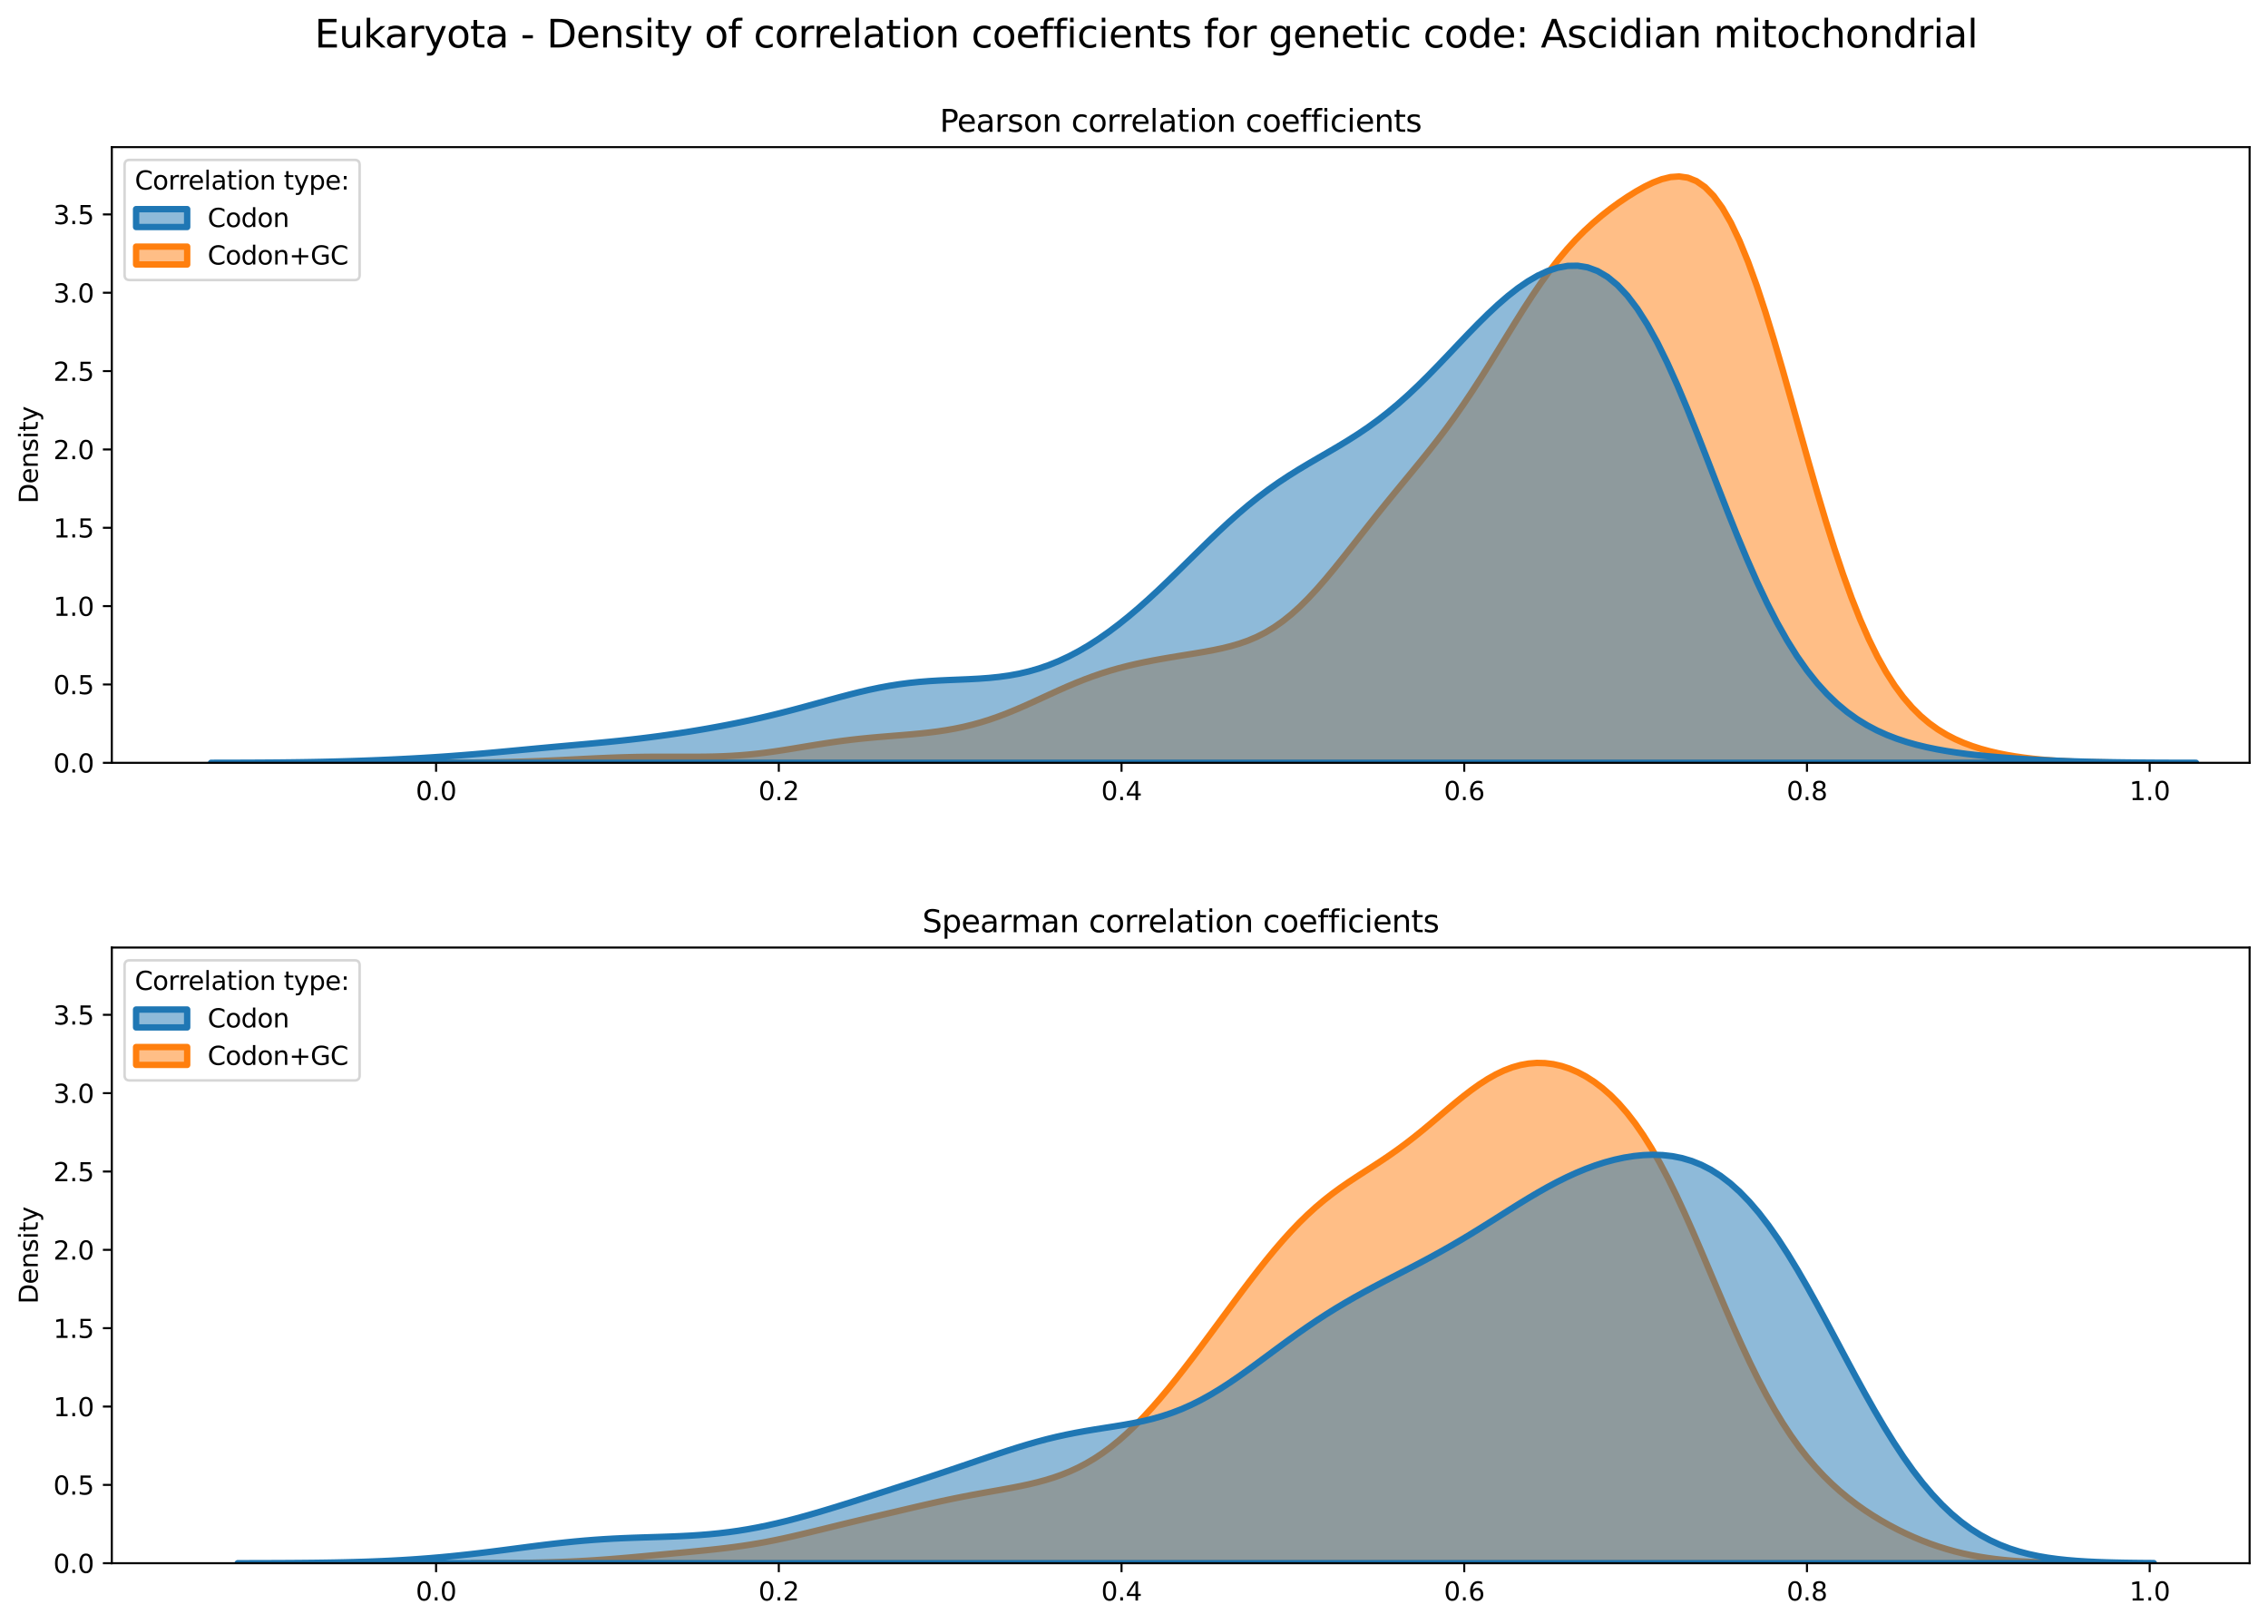 <?xml version="1.0" encoding="utf-8" standalone="no"?>
<!DOCTYPE svg PUBLIC "-//W3C//DTD SVG 1.1//EN"
  "http://www.w3.org/Graphics/SVG/1.1/DTD/svg11.dtd">
<svg xmlns:xlink="http://www.w3.org/1999/xlink" width="887.981pt" height="635.878pt" viewBox="0 0 887.981 635.878" xmlns="http://www.w3.org/2000/svg" version="1.1">
 <defs>
  <style type="text/css">*{stroke-linejoin: round; stroke-linecap: butt}</style>
 </defs>
 <g id="figure_1">
  <g id="patch_1">
   <path d="M 0 635.878 
L 887.981 635.878 
L 887.981 0 
L 0 0 
z
" style="fill: #ffffff"/>
  </g>
  <g id="axes_1">
   <g id="patch_2">
    <path d="M 43.781 298.643 
L 880.781 298.643 
L 880.781 57.6 
L 43.781 57.6 
z
" style="fill: #ffffff"/>
   </g>
   <g id="PolyCollection_1">
    <defs>
     <path id="m6d8662de27" d="M 168.04 -337.249 
L 168.04 -337.235 
L 171.416 -337.235 
L 174.791 -337.235 
L 178.166 -337.235 
L 181.541 -337.235 
L 184.916 -337.235 
L 188.292 -337.235 
L 191.667 -337.235 
L 195.042 -337.235 
L 198.417 -337.235 
L 201.793 -337.235 
L 205.168 -337.235 
L 208.543 -337.235 
L 211.918 -337.235 
L 215.293 -337.235 
L 218.669 -337.235 
L 222.044 -337.235 
L 225.419 -337.235 
L 228.794 -337.235 
L 232.169 -337.235 
L 235.545 -337.235 
L 238.92 -337.235 
L 242.295 -337.235 
L 245.67 -337.235 
L 249.046 -337.235 
L 252.421 -337.235 
L 255.796 -337.235 
L 259.171 -337.235 
L 262.546 -337.235 
L 265.922 -337.235 
L 269.297 -337.235 
L 272.672 -337.235 
L 276.047 -337.235 
L 279.422 -337.235 
L 282.798 -337.235 
L 286.173 -337.235 
L 289.548 -337.235 
L 292.923 -337.235 
L 296.299 -337.235 
L 299.674 -337.235 
L 303.049 -337.235 
L 306.424 -337.235 
L 309.799 -337.235 
L 313.175 -337.235 
L 316.55 -337.235 
L 319.925 -337.235 
L 323.3 -337.235 
L 326.676 -337.235 
L 330.051 -337.235 
L 333.426 -337.235 
L 336.801 -337.235 
L 340.176 -337.235 
L 343.552 -337.235 
L 346.927 -337.235 
L 350.302 -337.235 
L 353.677 -337.235 
L 357.052 -337.235 
L 360.428 -337.235 
L 363.803 -337.235 
L 367.178 -337.235 
L 370.553 -337.235 
L 373.929 -337.235 
L 377.304 -337.235 
L 380.679 -337.235 
L 384.054 -337.235 
L 387.429 -337.235 
L 390.805 -337.235 
L 394.18 -337.235 
L 397.555 -337.235 
L 400.93 -337.235 
L 404.305 -337.235 
L 407.681 -337.235 
L 411.056 -337.235 
L 414.431 -337.235 
L 417.806 -337.235 
L 421.182 -337.235 
L 424.557 -337.235 
L 427.932 -337.235 
L 431.307 -337.235 
L 434.682 -337.235 
L 438.058 -337.235 
L 441.433 -337.235 
L 444.808 -337.235 
L 448.183 -337.235 
L 451.558 -337.235 
L 454.934 -337.235 
L 458.309 -337.235 
L 461.684 -337.235 
L 465.059 -337.235 
L 468.435 -337.235 
L 471.81 -337.235 
L 475.185 -337.235 
L 478.56 -337.235 
L 481.935 -337.235 
L 485.311 -337.235 
L 488.686 -337.235 
L 492.061 -337.235 
L 495.436 -337.235 
L 498.812 -337.235 
L 502.187 -337.235 
L 505.562 -337.235 
L 508.937 -337.235 
L 512.312 -337.235 
L 515.688 -337.235 
L 519.063 -337.235 
L 522.438 -337.235 
L 525.813 -337.235 
L 529.188 -337.235 
L 532.564 -337.235 
L 535.939 -337.235 
L 539.314 -337.235 
L 542.689 -337.235 
L 546.065 -337.235 
L 549.44 -337.235 
L 552.815 -337.235 
L 556.19 -337.235 
L 559.565 -337.235 
L 562.941 -337.235 
L 566.316 -337.235 
L 569.691 -337.235 
L 573.066 -337.235 
L 576.441 -337.235 
L 579.817 -337.235 
L 583.192 -337.235 
L 586.567 -337.235 
L 589.942 -337.235 
L 593.318 -337.235 
L 596.693 -337.235 
L 600.068 -337.235 
L 603.443 -337.235 
L 606.818 -337.235 
L 610.194 -337.235 
L 613.569 -337.235 
L 616.944 -337.235 
L 620.319 -337.235 
L 623.694 -337.235 
L 627.07 -337.235 
L 630.445 -337.235 
L 633.82 -337.235 
L 637.195 -337.235 
L 640.571 -337.235 
L 643.946 -337.235 
L 647.321 -337.235 
L 650.696 -337.235 
L 654.071 -337.235 
L 657.447 -337.235 
L 660.822 -337.235 
L 664.197 -337.235 
L 667.572 -337.235 
L 670.947 -337.235 
L 674.323 -337.235 
L 677.698 -337.235 
L 681.073 -337.235 
L 684.448 -337.235 
L 687.824 -337.235 
L 691.199 -337.235 
L 694.574 -337.235 
L 697.949 -337.235 
L 701.324 -337.235 
L 704.7 -337.235 
L 708.075 -337.235 
L 711.45 -337.235 
L 714.825 -337.235 
L 718.201 -337.235 
L 721.576 -337.235 
L 724.951 -337.235 
L 728.326 -337.235 
L 731.701 -337.235 
L 735.077 -337.235 
L 738.452 -337.235 
L 741.827 -337.235 
L 745.202 -337.235 
L 748.577 -337.235 
L 751.953 -337.235 
L 755.328 -337.235 
L 758.703 -337.235 
L 762.078 -337.235 
L 765.454 -337.235 
L 768.829 -337.235 
L 772.204 -337.235 
L 775.579 -337.235 
L 778.954 -337.235 
L 782.33 -337.235 
L 785.705 -337.235 
L 789.08 -337.235 
L 792.455 -337.235 
L 795.83 -337.235 
L 799.206 -337.235 
L 802.581 -337.235 
L 805.956 -337.235 
L 809.331 -337.235 
L 812.707 -337.235 
L 816.082 -337.235 
L 819.457 -337.235 
L 822.832 -337.235 
L 826.207 -337.235 
L 829.583 -337.235 
L 832.958 -337.235 
L 836.333 -337.235 
L 839.708 -337.235 
L 839.708 -337.257 
L 839.708 -337.257 
L 836.333 -337.269 
L 832.958 -337.287 
L 829.583 -337.312 
L 826.207 -337.347 
L 822.832 -337.395 
L 819.457 -337.461 
L 816.082 -337.548 
L 812.707 -337.661 
L 809.331 -337.807 
L 805.956 -337.992 
L 802.581 -338.222 
L 799.206 -338.505 
L 795.83 -338.847 
L 792.455 -339.258 
L 789.08 -339.746 
L 785.705 -340.321 
L 782.33 -340.996 
L 778.954 -341.785 
L 775.579 -342.706 
L 772.204 -343.784 
L 768.829 -345.045 
L 765.454 -346.526 
L 762.078 -348.269 
L 758.703 -350.325 
L 755.328 -352.749 
L 751.953 -355.606 
L 748.577 -358.963 
L 745.202 -362.891 
L 741.827 -367.459 
L 738.452 -372.732 
L 735.077 -378.767 
L 731.701 -385.606 
L 728.326 -393.277 
L 724.951 -401.783 
L 721.576 -411.102 
L 718.201 -421.185 
L 714.825 -431.95 
L 711.45 -443.284 
L 708.075 -455.046 
L 704.7 -467.066 
L 701.324 -479.152 
L 697.949 -491.097 
L 694.574 -502.689 
L 691.199 -513.715 
L 687.824 -523.981 
L 684.448 -533.313 
L 681.073 -541.573 
L 677.698 -548.663 
L 674.323 -554.53 
L 670.947 -559.17 
L 667.572 -562.623 
L 664.197 -564.968 
L 660.822 -566.316 
L 657.447 -566.8 
L 654.071 -566.561 
L 650.696 -565.738 
L 647.321 -564.459 
L 643.946 -562.832 
L 640.571 -560.939 
L 637.195 -558.836 
L 633.82 -556.553 
L 630.445 -554.093 
L 627.07 -551.444 
L 623.694 -548.578 
L 620.319 -545.464 
L 616.944 -542.067 
L 613.569 -538.362 
L 610.194 -534.331 
L 606.818 -529.973 
L 603.443 -525.301 
L 600.068 -520.347 
L 596.693 -515.158 
L 593.318 -509.793 
L 589.942 -504.32 
L 586.567 -498.812 
L 583.192 -493.339 
L 579.817 -487.964 
L 576.441 -482.738 
L 573.066 -477.696 
L 569.691 -472.855 
L 566.316 -468.216 
L 562.941 -463.76 
L 559.565 -459.458 
L 556.19 -455.27 
L 552.815 -451.152 
L 549.44 -447.061 
L 546.065 -442.96 
L 542.689 -438.82 
L 539.314 -434.627 
L 535.939 -430.38 
L 532.564 -426.092 
L 529.188 -421.792 
L 525.813 -417.52 
L 522.438 -413.324 
L 519.063 -409.26 
L 515.688 -405.382 
L 512.312 -401.742 
L 508.937 -398.385 
L 505.562 -395.344 
L 502.187 -392.639 
L 498.812 -390.277 
L 495.436 -388.249 
L 492.061 -386.535 
L 488.686 -385.102 
L 485.311 -383.913 
L 481.935 -382.925 
L 478.56 -382.096 
L 475.185 -381.385 
L 471.81 -380.756 
L 468.435 -380.177 
L 465.059 -379.625 
L 461.684 -379.079 
L 458.309 -378.522 
L 454.934 -377.942 
L 451.558 -377.326 
L 448.183 -376.664 
L 444.808 -375.943 
L 441.433 -375.153 
L 438.058 -374.283 
L 434.682 -373.323 
L 431.307 -372.267 
L 427.932 -371.111 
L 424.557 -369.856 
L 421.182 -368.51 
L 417.806 -367.083 
L 414.431 -365.592 
L 411.056 -364.059 
L 407.681 -362.506 
L 404.305 -360.96 
L 400.93 -359.446 
L 397.555 -357.988 
L 394.18 -356.609 
L 390.805 -355.325 
L 387.429 -354.151 
L 384.054 -353.094 
L 380.679 -352.157 
L 377.304 -351.34 
L 373.929 -350.636 
L 370.553 -350.037 
L 367.178 -349.529 
L 363.803 -349.099 
L 360.428 -348.732 
L 357.052 -348.411 
L 353.677 -348.122 
L 350.302 -347.849 
L 346.927 -347.578 
L 343.552 -347.296 
L 340.176 -346.991 
L 336.801 -346.654 
L 333.426 -346.279 
L 330.051 -345.862 
L 326.676 -345.402 
L 323.3 -344.905 
L 319.925 -344.375 
L 316.55 -343.824 
L 313.175 -343.263 
L 309.799 -342.706 
L 306.424 -342.168 
L 303.049 -341.663 
L 299.674 -341.203 
L 296.299 -340.797 
L 292.923 -340.452 
L 289.548 -340.172 
L 286.173 -339.955 
L 282.798 -339.797 
L 279.422 -339.692 
L 276.047 -339.631 
L 272.672 -339.603 
L 269.297 -339.599 
L 265.922 -339.605 
L 262.546 -339.614 
L 259.171 -339.616 
L 255.796 -339.605 
L 252.421 -339.574 
L 249.046 -339.522 
L 245.67 -339.445 
L 242.295 -339.346 
L 238.92 -339.225 
L 235.545 -339.086 
L 232.169 -338.932 
L 228.794 -338.769 
L 225.419 -338.601 
L 222.044 -338.433 
L 218.669 -338.269 
L 215.293 -338.114 
L 211.918 -337.97 
L 208.543 -337.839 
L 205.168 -337.723 
L 201.793 -337.623 
L 198.417 -337.538 
L 195.042 -337.468 
L 191.667 -337.411 
L 188.292 -337.365 
L 184.916 -337.33 
L 181.541 -337.303 
L 178.166 -337.282 
L 174.791 -337.268 
L 171.416 -337.257 
L 168.04 -337.249 
z
" style="stroke: #ff7f0e; stroke-width: 2.5"/>
    </defs>
    <g clip-path="url(#p35a21d6ae2)">
     <use xlink:href="#m6d8662de27" x="0" y="635.878" style="fill: #ff7f0e; fill-opacity: 0.5; stroke: #ff7f0e; stroke-width: 2.5"/>
    </g>
   </g>
   <g id="PolyCollection_2">
    <defs>
     <path id="m005d7ee08d" d="M 82.64 -337.247 
L 82.64 -337.235 
L 86.545 -337.235 
L 90.45 -337.235 
L 94.356 -337.235 
L 98.261 -337.235 
L 102.166 -337.235 
L 106.072 -337.235 
L 109.977 -337.235 
L 113.883 -337.235 
L 117.788 -337.235 
L 121.693 -337.235 
L 125.599 -337.235 
L 129.504 -337.235 
L 133.409 -337.235 
L 137.315 -337.235 
L 141.22 -337.235 
L 145.126 -337.235 
L 149.031 -337.235 
L 152.936 -337.235 
L 156.842 -337.235 
L 160.747 -337.235 
L 164.652 -337.235 
L 168.558 -337.235 
L 172.463 -337.235 
L 176.368 -337.235 
L 180.274 -337.235 
L 184.179 -337.235 
L 188.085 -337.235 
L 191.99 -337.235 
L 195.895 -337.235 
L 199.801 -337.235 
L 203.706 -337.235 
L 207.611 -337.235 
L 211.517 -337.235 
L 215.422 -337.235 
L 219.327 -337.235 
L 223.233 -337.235 
L 227.138 -337.235 
L 231.044 -337.235 
L 234.949 -337.235 
L 238.854 -337.235 
L 242.76 -337.235 
L 246.665 -337.235 
L 250.57 -337.235 
L 254.476 -337.235 
L 258.381 -337.235 
L 262.287 -337.235 
L 266.192 -337.235 
L 270.097 -337.235 
L 274.003 -337.235 
L 277.908 -337.235 
L 281.813 -337.235 
L 285.719 -337.235 
L 289.624 -337.235 
L 293.529 -337.235 
L 297.435 -337.235 
L 301.34 -337.235 
L 305.246 -337.235 
L 309.151 -337.235 
L 313.056 -337.235 
L 316.962 -337.235 
L 320.867 -337.235 
L 324.772 -337.235 
L 328.678 -337.235 
L 332.583 -337.235 
L 336.488 -337.235 
L 340.394 -337.235 
L 344.299 -337.235 
L 348.205 -337.235 
L 352.11 -337.235 
L 356.015 -337.235 
L 359.921 -337.235 
L 363.826 -337.235 
L 367.731 -337.235 
L 371.637 -337.235 
L 375.542 -337.235 
L 379.448 -337.235 
L 383.353 -337.235 
L 387.258 -337.235 
L 391.164 -337.235 
L 395.069 -337.235 
L 398.974 -337.235 
L 402.88 -337.235 
L 406.785 -337.235 
L 410.69 -337.235 
L 414.596 -337.235 
L 418.501 -337.235 
L 422.407 -337.235 
L 426.312 -337.235 
L 430.217 -337.235 
L 434.123 -337.235 
L 438.028 -337.235 
L 441.933 -337.235 
L 445.839 -337.235 
L 449.744 -337.235 
L 453.649 -337.235 
L 457.555 -337.235 
L 461.46 -337.235 
L 465.366 -337.235 
L 469.271 -337.235 
L 473.176 -337.235 
L 477.082 -337.235 
L 480.987 -337.235 
L 484.892 -337.235 
L 488.798 -337.235 
L 492.703 -337.235 
L 496.609 -337.235 
L 500.514 -337.235 
L 504.419 -337.235 
L 508.325 -337.235 
L 512.23 -337.235 
L 516.135 -337.235 
L 520.041 -337.235 
L 523.946 -337.235 
L 527.851 -337.235 
L 531.757 -337.235 
L 535.662 -337.235 
L 539.568 -337.235 
L 543.473 -337.235 
L 547.378 -337.235 
L 551.284 -337.235 
L 555.189 -337.235 
L 559.094 -337.235 
L 563 -337.235 
L 566.905 -337.235 
L 570.81 -337.235 
L 574.716 -337.235 
L 578.621 -337.235 
L 582.527 -337.235 
L 586.432 -337.235 
L 590.337 -337.235 
L 594.243 -337.235 
L 598.148 -337.235 
L 602.053 -337.235 
L 605.959 -337.235 
L 609.864 -337.235 
L 613.77 -337.235 
L 617.675 -337.235 
L 621.58 -337.235 
L 625.486 -337.235 
L 629.391 -337.235 
L 633.296 -337.235 
L 637.202 -337.235 
L 641.107 -337.235 
L 645.012 -337.235 
L 648.918 -337.235 
L 652.823 -337.235 
L 656.729 -337.235 
L 660.634 -337.235 
L 664.539 -337.235 
L 668.445 -337.235 
L 672.35 -337.235 
L 676.255 -337.235 
L 680.161 -337.235 
L 684.066 -337.235 
L 687.971 -337.235 
L 691.877 -337.235 
L 695.782 -337.235 
L 699.688 -337.235 
L 703.593 -337.235 
L 707.498 -337.235 
L 711.404 -337.235 
L 715.309 -337.235 
L 719.214 -337.235 
L 723.12 -337.235 
L 727.025 -337.235 
L 730.931 -337.235 
L 734.836 -337.235 
L 738.741 -337.235 
L 742.647 -337.235 
L 746.552 -337.235 
L 750.457 -337.235 
L 754.363 -337.235 
L 758.268 -337.235 
L 762.173 -337.235 
L 766.079 -337.235 
L 769.984 -337.235 
L 773.89 -337.235 
L 777.795 -337.235 
L 781.7 -337.235 
L 785.606 -337.235 
L 789.511 -337.235 
L 793.416 -337.235 
L 797.322 -337.235 
L 801.227 -337.235 
L 805.132 -337.235 
L 809.038 -337.235 
L 812.943 -337.235 
L 816.849 -337.235 
L 820.754 -337.235 
L 824.659 -337.235 
L 828.565 -337.235 
L 832.47 -337.235 
L 836.375 -337.235 
L 840.281 -337.235 
L 844.186 -337.235 
L 848.092 -337.235 
L 851.997 -337.235 
L 855.902 -337.235 
L 859.808 -337.235 
L 859.808 -337.248 
L 859.808 -337.248 
L 855.902 -337.254 
L 851.997 -337.263 
L 848.092 -337.276 
L 844.186 -337.293 
L 840.281 -337.316 
L 836.375 -337.347 
L 832.47 -337.386 
L 828.565 -337.437 
L 824.659 -337.5 
L 820.754 -337.577 
L 816.849 -337.671 
L 812.943 -337.783 
L 809.038 -337.914 
L 805.132 -338.067 
L 801.227 -338.242 
L 797.322 -338.44 
L 793.416 -338.665 
L 789.511 -338.917 
L 785.606 -339.199 
L 781.7 -339.515 
L 777.795 -339.871 
L 773.89 -340.272 
L 769.984 -340.727 
L 766.079 -341.248 
L 762.173 -341.846 
L 758.268 -342.538 
L 754.363 -343.343 
L 750.457 -344.281 
L 746.552 -345.378 
L 742.647 -346.662 
L 738.741 -348.166 
L 734.836 -349.928 
L 730.931 -351.988 
L 727.025 -354.393 
L 723.12 -357.192 
L 719.214 -360.439 
L 715.309 -364.187 
L 711.404 -368.49 
L 707.498 -373.398 
L 703.593 -378.953 
L 699.688 -385.185 
L 695.782 -392.108 
L 691.877 -399.715 
L 687.971 -407.976 
L 684.066 -416.832 
L 680.161 -426.195 
L 676.255 -435.949 
L 672.35 -445.953 
L 668.445 -456.046 
L 664.539 -466.051 
L 660.634 -475.787 
L 656.729 -485.078 
L 652.823 -493.762 
L 648.918 -501.698 
L 645.012 -508.776 
L 641.107 -514.918 
L 637.202 -520.082 
L 633.296 -524.26 
L 629.391 -527.474 
L 625.486 -529.767 
L 621.58 -531.201 
L 617.675 -531.846 
L 613.77 -531.777 
L 609.864 -531.065 
L 605.959 -529.775 
L 602.053 -527.966 
L 598.148 -525.694 
L 594.243 -523.006 
L 590.337 -519.951 
L 586.432 -516.576 
L 582.527 -512.935 
L 578.621 -509.081 
L 574.716 -505.075 
L 570.81 -500.98 
L 566.905 -496.858 
L 563 -492.771 
L 559.094 -488.774 
L 555.189 -484.917 
L 551.284 -481.238 
L 547.378 -477.762 
L 543.473 -474.505 
L 539.568 -471.467 
L 535.662 -468.639 
L 531.757 -465.998 
L 527.851 -463.513 
L 523.946 -461.148 
L 520.041 -458.858 
L 516.135 -456.596 
L 512.23 -454.317 
L 508.325 -451.975 
L 504.419 -449.528 
L 500.514 -446.943 
L 496.609 -444.191 
L 492.703 -441.258 
L 488.798 -438.135 
L 484.892 -434.829 
L 480.987 -431.354 
L 477.082 -427.734 
L 473.176 -424 
L 469.271 -420.191 
L 465.366 -416.346 
L 461.46 -412.504 
L 457.555 -408.705 
L 453.649 -404.985 
L 449.744 -401.375 
L 445.839 -397.901 
L 441.933 -394.588 
L 438.028 -391.453 
L 434.123 -388.513 
L 430.217 -385.779 
L 426.312 -383.264 
L 422.407 -380.974 
L 418.501 -378.917 
L 414.596 -377.097 
L 410.69 -375.514 
L 406.785 -374.164 
L 402.88 -373.041 
L 398.974 -372.131 
L 395.069 -371.415 
L 391.164 -370.872 
L 387.258 -370.472 
L 383.353 -370.184 
L 379.448 -369.975 
L 375.542 -369.808 
L 371.637 -369.65 
L 367.731 -369.467 
L 363.826 -369.232 
L 359.921 -368.92 
L 356.015 -368.515 
L 352.11 -368.005 
L 348.205 -367.386 
L 344.299 -366.662 
L 340.394 -365.84 
L 336.488 -364.933 
L 332.583 -363.956 
L 328.678 -362.929 
L 324.772 -361.869 
L 320.867 -360.794 
L 316.962 -359.72 
L 313.056 -358.662 
L 309.151 -357.631 
L 305.246 -356.634 
L 301.34 -355.677 
L 297.435 -354.762 
L 293.529 -353.892 
L 289.624 -353.064 
L 285.719 -352.276 
L 281.813 -351.528 
L 277.908 -350.815 
L 274.003 -350.138 
L 270.097 -349.493 
L 266.192 -348.881 
L 262.287 -348.302 
L 258.381 -347.755 
L 254.476 -347.241 
L 250.57 -346.759 
L 246.665 -346.308 
L 242.76 -345.885 
L 238.854 -345.487 
L 234.949 -345.11 
L 231.044 -344.747 
L 227.138 -344.394 
L 223.233 -344.044 
L 219.327 -343.694 
L 215.422 -343.34 
L 211.517 -342.981 
L 207.611 -342.617 
L 203.706 -342.249 
L 199.801 -341.881 
L 195.895 -341.516 
L 191.99 -341.159 
L 188.085 -340.814 
L 184.179 -340.483 
L 180.274 -340.17 
L 176.368 -339.876 
L 172.463 -339.602 
L 168.558 -339.347 
L 164.652 -339.111 
L 160.747 -338.893 
L 156.842 -338.692 
L 152.936 -338.506 
L 149.031 -338.335 
L 145.126 -338.179 
L 141.22 -338.036 
L 137.315 -337.908 
L 133.409 -337.793 
L 129.504 -337.692 
L 125.599 -337.604 
L 121.693 -337.528 
L 117.788 -337.465 
L 113.883 -337.412 
L 109.977 -337.369 
L 106.072 -337.335 
L 102.166 -337.309 
L 98.261 -337.288 
L 94.356 -337.273 
L 90.45 -337.261 
L 86.545 -337.253 
L 82.64 -337.247 
z
" style="stroke: #1f77b4; stroke-width: 2.5"/>
    </defs>
    <g clip-path="url(#p35a21d6ae2)">
     <use xlink:href="#m005d7ee08d" x="0" y="635.878" style="fill: #1f77b4; fill-opacity: 0.5; stroke: #1f77b4; stroke-width: 2.5"/>
    </g>
   </g>
   <g id="matplotlib.axis_1">
    <g id="xtick_1">
     <g id="line2d_1">
      <defs>
       <path id="me54c9b5211" d="M 0 0 
L 0 3.5 
" style="stroke: #000000; stroke-width: 0.8"/>
      </defs>
      <g>
       <use xlink:href="#me54c9b5211" x="170.736" y="298.643" style="stroke: #000000; stroke-width: 0.8"/>
      </g>
     </g>
     <g id="text_1">
      <!-- 0.0 -->
      <g transform="translate(162.784 313.242) scale(0.1 -0.1)">
       <defs>
        <path id="DejaVuSans-30" d="M 2034 4250 
Q 1547 4250 1301 3770 
Q 1056 3291 1056 2328 
Q 1056 1369 1301 889 
Q 1547 409 2034 409 
Q 2525 409 2770 889 
Q 3016 1369 3016 2328 
Q 3016 3291 2770 3770 
Q 2525 4250 2034 4250 
z
M 2034 4750 
Q 2819 4750 3233 4129 
Q 3647 3509 3647 2328 
Q 3647 1150 3233 529 
Q 2819 -91 2034 -91 
Q 1250 -91 836 529 
Q 422 1150 422 2328 
Q 422 3509 836 4129 
Q 1250 4750 2034 4750 
z
" transform="scale(0.016)"/>
        <path id="DejaVuSans-2e" d="M 684 794 
L 1344 794 
L 1344 0 
L 684 0 
L 684 794 
z
" transform="scale(0.016)"/>
       </defs>
       <use xlink:href="#DejaVuSans-30"/>
       <use xlink:href="#DejaVuSans-2e" x="63.623"/>
       <use xlink:href="#DejaVuSans-30" x="95.41"/>
      </g>
     </g>
    </g>
    <g id="xtick_2">
     <g id="line2d_2">
      <g>
       <use xlink:href="#me54c9b5211" x="304.921" y="298.643" style="stroke: #000000; stroke-width: 0.8"/>
      </g>
     </g>
     <g id="text_2">
      <!-- 0.2 -->
      <g transform="translate(296.969 313.242) scale(0.1 -0.1)">
       <defs>
        <path id="DejaVuSans-32" d="M 1228 531 
L 3431 531 
L 3431 0 
L 469 0 
L 469 531 
Q 828 903 1448 1529 
Q 2069 2156 2228 2338 
Q 2531 2678 2651 2914 
Q 2772 3150 2772 3378 
Q 2772 3750 2511 3984 
Q 2250 4219 1831 4219 
Q 1534 4219 1204 4116 
Q 875 4013 500 3803 
L 500 4441 
Q 881 4594 1212 4672 
Q 1544 4750 1819 4750 
Q 2544 4750 2975 4387 
Q 3406 4025 3406 3419 
Q 3406 3131 3298 2873 
Q 3191 2616 2906 2266 
Q 2828 2175 2409 1742 
Q 1991 1309 1228 531 
z
" transform="scale(0.016)"/>
       </defs>
       <use xlink:href="#DejaVuSans-30"/>
       <use xlink:href="#DejaVuSans-2e" x="63.623"/>
       <use xlink:href="#DejaVuSans-32" x="95.41"/>
      </g>
     </g>
    </g>
    <g id="xtick_3">
     <g id="line2d_3">
      <g>
       <use xlink:href="#me54c9b5211" x="439.105" y="298.643" style="stroke: #000000; stroke-width: 0.8"/>
      </g>
     </g>
     <g id="text_3">
      <!-- 0.4 -->
      <g transform="translate(431.154 313.242) scale(0.1 -0.1)">
       <defs>
        <path id="DejaVuSans-34" d="M 2419 4116 
L 825 1625 
L 2419 1625 
L 2419 4116 
z
M 2253 4666 
L 3047 4666 
L 3047 1625 
L 3713 1625 
L 3713 1100 
L 3047 1100 
L 3047 0 
L 2419 0 
L 2419 1100 
L 313 1100 
L 313 1709 
L 2253 4666 
z
" transform="scale(0.016)"/>
       </defs>
       <use xlink:href="#DejaVuSans-30"/>
       <use xlink:href="#DejaVuSans-2e" x="63.623"/>
       <use xlink:href="#DejaVuSans-34" x="95.41"/>
      </g>
     </g>
    </g>
    <g id="xtick_4">
     <g id="line2d_4">
      <g>
       <use xlink:href="#me54c9b5211" x="573.29" y="298.643" style="stroke: #000000; stroke-width: 0.8"/>
      </g>
     </g>
     <g id="text_4">
      <!-- 0.6 -->
      <g transform="translate(565.338 313.242) scale(0.1 -0.1)">
       <defs>
        <path id="DejaVuSans-36" d="M 2113 2584 
Q 1688 2584 1439 2293 
Q 1191 2003 1191 1497 
Q 1191 994 1439 701 
Q 1688 409 2113 409 
Q 2538 409 2786 701 
Q 3034 994 3034 1497 
Q 3034 2003 2786 2293 
Q 2538 2584 2113 2584 
z
M 3366 4563 
L 3366 3988 
Q 3128 4100 2886 4159 
Q 2644 4219 2406 4219 
Q 1781 4219 1451 3797 
Q 1122 3375 1075 2522 
Q 1259 2794 1537 2939 
Q 1816 3084 2150 3084 
Q 2853 3084 3261 2657 
Q 3669 2231 3669 1497 
Q 3669 778 3244 343 
Q 2819 -91 2113 -91 
Q 1303 -91 875 529 
Q 447 1150 447 2328 
Q 447 3434 972 4092 
Q 1497 4750 2381 4750 
Q 2619 4750 2861 4703 
Q 3103 4656 3366 4563 
z
" transform="scale(0.016)"/>
       </defs>
       <use xlink:href="#DejaVuSans-30"/>
       <use xlink:href="#DejaVuSans-2e" x="63.623"/>
       <use xlink:href="#DejaVuSans-36" x="95.41"/>
      </g>
     </g>
    </g>
    <g id="xtick_5">
     <g id="line2d_5">
      <g>
       <use xlink:href="#me54c9b5211" x="707.475" y="298.643" style="stroke: #000000; stroke-width: 0.8"/>
      </g>
     </g>
     <g id="text_5">
      <!-- 0.8 -->
      <g transform="translate(699.523 313.242) scale(0.1 -0.1)">
       <defs>
        <path id="DejaVuSans-38" d="M 2034 2216 
Q 1584 2216 1326 1975 
Q 1069 1734 1069 1313 
Q 1069 891 1326 650 
Q 1584 409 2034 409 
Q 2484 409 2743 651 
Q 3003 894 3003 1313 
Q 3003 1734 2745 1975 
Q 2488 2216 2034 2216 
z
M 1403 2484 
Q 997 2584 770 2862 
Q 544 3141 544 3541 
Q 544 4100 942 4425 
Q 1341 4750 2034 4750 
Q 2731 4750 3128 4425 
Q 3525 4100 3525 3541 
Q 3525 3141 3298 2862 
Q 3072 2584 2669 2484 
Q 3125 2378 3379 2068 
Q 3634 1759 3634 1313 
Q 3634 634 3220 271 
Q 2806 -91 2034 -91 
Q 1263 -91 848 271 
Q 434 634 434 1313 
Q 434 1759 690 2068 
Q 947 2378 1403 2484 
z
M 1172 3481 
Q 1172 3119 1398 2916 
Q 1625 2713 2034 2713 
Q 2441 2713 2670 2916 
Q 2900 3119 2900 3481 
Q 2900 3844 2670 4047 
Q 2441 4250 2034 4250 
Q 1625 4250 1398 4047 
Q 1172 3844 1172 3481 
z
" transform="scale(0.016)"/>
       </defs>
       <use xlink:href="#DejaVuSans-30"/>
       <use xlink:href="#DejaVuSans-2e" x="63.623"/>
       <use xlink:href="#DejaVuSans-38" x="95.41"/>
      </g>
     </g>
    </g>
    <g id="xtick_6">
     <g id="line2d_6">
      <g>
       <use xlink:href="#me54c9b5211" x="841.659" y="298.643" style="stroke: #000000; stroke-width: 0.8"/>
      </g>
     </g>
     <g id="text_6">
      <!-- 1.0 -->
      <g transform="translate(833.708 313.242) scale(0.1 -0.1)">
       <defs>
        <path id="DejaVuSans-31" d="M 794 531 
L 1825 531 
L 1825 4091 
L 703 3866 
L 703 4441 
L 1819 4666 
L 2450 4666 
L 2450 531 
L 3481 531 
L 3481 0 
L 794 0 
L 794 531 
z
" transform="scale(0.016)"/>
       </defs>
       <use xlink:href="#DejaVuSans-31"/>
       <use xlink:href="#DejaVuSans-2e" x="63.623"/>
       <use xlink:href="#DejaVuSans-30" x="95.41"/>
      </g>
     </g>
    </g>
   </g>
   <g id="matplotlib.axis_2">
    <g id="ytick_1">
     <g id="line2d_7">
      <defs>
       <path id="m5e194d415f" d="M 0 0 
L -3.5 0 
" style="stroke: #000000; stroke-width: 0.8"/>
      </defs>
      <g>
       <use xlink:href="#m5e194d415f" x="43.781" y="298.643" style="stroke: #000000; stroke-width: 0.8"/>
      </g>
     </g>
     <g id="text_7">
      <!-- 0.0 -->
      <g transform="translate(20.878 302.443) scale(0.1 -0.1)">
       <use xlink:href="#DejaVuSans-30"/>
       <use xlink:href="#DejaVuSans-2e" x="63.623"/>
       <use xlink:href="#DejaVuSans-30" x="95.41"/>
      </g>
     </g>
    </g>
    <g id="ytick_2">
     <g id="line2d_8">
      <g>
       <use xlink:href="#m5e194d415f" x="43.781" y="267.972" style="stroke: #000000; stroke-width: 0.8"/>
      </g>
     </g>
     <g id="text_8">
      <!-- 0.5 -->
      <g transform="translate(20.878 271.772) scale(0.1 -0.1)">
       <defs>
        <path id="DejaVuSans-35" d="M 691 4666 
L 3169 4666 
L 3169 4134 
L 1269 4134 
L 1269 2991 
Q 1406 3038 1543 3061 
Q 1681 3084 1819 3084 
Q 2600 3084 3056 2656 
Q 3513 2228 3513 1497 
Q 3513 744 3044 326 
Q 2575 -91 1722 -91 
Q 1428 -91 1123 -41 
Q 819 9 494 109 
L 494 744 
Q 775 591 1075 516 
Q 1375 441 1709 441 
Q 2250 441 2565 725 
Q 2881 1009 2881 1497 
Q 2881 1984 2565 2268 
Q 2250 2553 1709 2553 
Q 1456 2553 1204 2497 
Q 953 2441 691 2322 
L 691 4666 
z
" transform="scale(0.016)"/>
       </defs>
       <use xlink:href="#DejaVuSans-30"/>
       <use xlink:href="#DejaVuSans-2e" x="63.623"/>
       <use xlink:href="#DejaVuSans-35" x="95.41"/>
      </g>
     </g>
    </g>
    <g id="ytick_3">
     <g id="line2d_9">
      <g>
       <use xlink:href="#m5e194d415f" x="43.781" y="237.301" style="stroke: #000000; stroke-width: 0.8"/>
      </g>
     </g>
     <g id="text_9">
      <!-- 1.0 -->
      <g transform="translate(20.878 241.1) scale(0.1 -0.1)">
       <use xlink:href="#DejaVuSans-31"/>
       <use xlink:href="#DejaVuSans-2e" x="63.623"/>
       <use xlink:href="#DejaVuSans-30" x="95.41"/>
      </g>
     </g>
    </g>
    <g id="ytick_4">
     <g id="line2d_10">
      <g>
       <use xlink:href="#m5e194d415f" x="43.781" y="206.63" style="stroke: #000000; stroke-width: 0.8"/>
      </g>
     </g>
     <g id="text_10">
      <!-- 1.5 -->
      <g transform="translate(20.878 210.429) scale(0.1 -0.1)">
       <use xlink:href="#DejaVuSans-31"/>
       <use xlink:href="#DejaVuSans-2e" x="63.623"/>
       <use xlink:href="#DejaVuSans-35" x="95.41"/>
      </g>
     </g>
    </g>
    <g id="ytick_5">
     <g id="line2d_11">
      <g>
       <use xlink:href="#m5e194d415f" x="43.781" y="175.959" style="stroke: #000000; stroke-width: 0.8"/>
      </g>
     </g>
     <g id="text_11">
      <!-- 2.0 -->
      <g transform="translate(20.878 179.758) scale(0.1 -0.1)">
       <use xlink:href="#DejaVuSans-32"/>
       <use xlink:href="#DejaVuSans-2e" x="63.623"/>
       <use xlink:href="#DejaVuSans-30" x="95.41"/>
      </g>
     </g>
    </g>
    <g id="ytick_6">
     <g id="line2d_12">
      <g>
       <use xlink:href="#m5e194d415f" x="43.781" y="145.288" style="stroke: #000000; stroke-width: 0.8"/>
      </g>
     </g>
     <g id="text_12">
      <!-- 2.5 -->
      <g transform="translate(20.878 149.087) scale(0.1 -0.1)">
       <use xlink:href="#DejaVuSans-32"/>
       <use xlink:href="#DejaVuSans-2e" x="63.623"/>
       <use xlink:href="#DejaVuSans-35" x="95.41"/>
      </g>
     </g>
    </g>
    <g id="ytick_7">
     <g id="line2d_13">
      <g>
       <use xlink:href="#m5e194d415f" x="43.781" y="114.616" style="stroke: #000000; stroke-width: 0.8"/>
      </g>
     </g>
     <g id="text_13">
      <!-- 3.0 -->
      <g transform="translate(20.878 118.416) scale(0.1 -0.1)">
       <defs>
        <path id="DejaVuSans-33" d="M 2597 2516 
Q 3050 2419 3304 2112 
Q 3559 1806 3559 1356 
Q 3559 666 3084 287 
Q 2609 -91 1734 -91 
Q 1441 -91 1130 -33 
Q 819 25 488 141 
L 488 750 
Q 750 597 1062 519 
Q 1375 441 1716 441 
Q 2309 441 2620 675 
Q 2931 909 2931 1356 
Q 2931 1769 2642 2001 
Q 2353 2234 1838 2234 
L 1294 2234 
L 1294 2753 
L 1863 2753 
Q 2328 2753 2575 2939 
Q 2822 3125 2822 3475 
Q 2822 3834 2567 4026 
Q 2313 4219 1838 4219 
Q 1578 4219 1281 4162 
Q 984 4106 628 3988 
L 628 4550 
Q 988 4650 1302 4700 
Q 1616 4750 1894 4750 
Q 2613 4750 3031 4423 
Q 3450 4097 3450 3541 
Q 3450 3153 3228 2886 
Q 3006 2619 2597 2516 
z
" transform="scale(0.016)"/>
       </defs>
       <use xlink:href="#DejaVuSans-33"/>
       <use xlink:href="#DejaVuSans-2e" x="63.623"/>
       <use xlink:href="#DejaVuSans-30" x="95.41"/>
      </g>
     </g>
    </g>
    <g id="ytick_8">
     <g id="line2d_14">
      <g>
       <use xlink:href="#m5e194d415f" x="43.781" y="83.945" style="stroke: #000000; stroke-width: 0.8"/>
      </g>
     </g>
     <g id="text_14">
      <!-- 3.5 -->
      <g transform="translate(20.878 87.745) scale(0.1 -0.1)">
       <use xlink:href="#DejaVuSans-33"/>
       <use xlink:href="#DejaVuSans-2e" x="63.623"/>
       <use xlink:href="#DejaVuSans-35" x="95.41"/>
      </g>
     </g>
    </g>
    <g id="text_15">
     <!-- Density -->
     <g transform="translate(14.798 197.13) rotate(-90) scale(0.1 -0.1)">
      <defs>
       <path id="DejaVuSans-44" d="M 1259 4147 
L 1259 519 
L 2022 519 
Q 2988 519 3436 956 
Q 3884 1394 3884 2338 
Q 3884 3275 3436 3711 
Q 2988 4147 2022 4147 
L 1259 4147 
z
M 628 4666 
L 1925 4666 
Q 3281 4666 3915 4102 
Q 4550 3538 4550 2338 
Q 4550 1131 3912 565 
Q 3275 0 1925 0 
L 628 0 
L 628 4666 
z
" transform="scale(0.016)"/>
       <path id="DejaVuSans-65" d="M 3597 1894 
L 3597 1613 
L 953 1613 
Q 991 1019 1311 708 
Q 1631 397 2203 397 
Q 2534 397 2845 478 
Q 3156 559 3463 722 
L 3463 178 
Q 3153 47 2828 -22 
Q 2503 -91 2169 -91 
Q 1331 -91 842 396 
Q 353 884 353 1716 
Q 353 2575 817 3079 
Q 1281 3584 2069 3584 
Q 2775 3584 3186 3129 
Q 3597 2675 3597 1894 
z
M 3022 2063 
Q 3016 2534 2758 2815 
Q 2500 3097 2075 3097 
Q 1594 3097 1305 2825 
Q 1016 2553 972 2059 
L 3022 2063 
z
" transform="scale(0.016)"/>
       <path id="DejaVuSans-6e" d="M 3513 2113 
L 3513 0 
L 2938 0 
L 2938 2094 
Q 2938 2591 2744 2837 
Q 2550 3084 2163 3084 
Q 1697 3084 1428 2787 
Q 1159 2491 1159 1978 
L 1159 0 
L 581 0 
L 581 3500 
L 1159 3500 
L 1159 2956 
Q 1366 3272 1645 3428 
Q 1925 3584 2291 3584 
Q 2894 3584 3203 3211 
Q 3513 2838 3513 2113 
z
" transform="scale(0.016)"/>
       <path id="DejaVuSans-73" d="M 2834 3397 
L 2834 2853 
Q 2591 2978 2328 3040 
Q 2066 3103 1784 3103 
Q 1356 3103 1142 2972 
Q 928 2841 928 2578 
Q 928 2378 1081 2264 
Q 1234 2150 1697 2047 
L 1894 2003 
Q 2506 1872 2764 1633 
Q 3022 1394 3022 966 
Q 3022 478 2636 193 
Q 2250 -91 1575 -91 
Q 1294 -91 989 -36 
Q 684 19 347 128 
L 347 722 
Q 666 556 975 473 
Q 1284 391 1588 391 
Q 1994 391 2212 530 
Q 2431 669 2431 922 
Q 2431 1156 2273 1281 
Q 2116 1406 1581 1522 
L 1381 1569 
Q 847 1681 609 1914 
Q 372 2147 372 2553 
Q 372 3047 722 3315 
Q 1072 3584 1716 3584 
Q 2034 3584 2315 3537 
Q 2597 3491 2834 3397 
z
" transform="scale(0.016)"/>
       <path id="DejaVuSans-69" d="M 603 3500 
L 1178 3500 
L 1178 0 
L 603 0 
L 603 3500 
z
M 603 4863 
L 1178 4863 
L 1178 4134 
L 603 4134 
L 603 4863 
z
" transform="scale(0.016)"/>
       <path id="DejaVuSans-74" d="M 1172 4494 
L 1172 3500 
L 2356 3500 
L 2356 3053 
L 1172 3053 
L 1172 1153 
Q 1172 725 1289 603 
Q 1406 481 1766 481 
L 2356 481 
L 2356 0 
L 1766 0 
Q 1100 0 847 248 
Q 594 497 594 1153 
L 594 3053 
L 172 3053 
L 172 3500 
L 594 3500 
L 594 4494 
L 1172 4494 
z
" transform="scale(0.016)"/>
       <path id="DejaVuSans-79" d="M 2059 -325 
Q 1816 -950 1584 -1140 
Q 1353 -1331 966 -1331 
L 506 -1331 
L 506 -850 
L 844 -850 
Q 1081 -850 1212 -737 
Q 1344 -625 1503 -206 
L 1606 56 
L 191 3500 
L 800 3500 
L 1894 763 
L 2988 3500 
L 3597 3500 
L 2059 -325 
z
" transform="scale(0.016)"/>
      </defs>
      <use xlink:href="#DejaVuSans-44"/>
      <use xlink:href="#DejaVuSans-65" x="77.002"/>
      <use xlink:href="#DejaVuSans-6e" x="138.525"/>
      <use xlink:href="#DejaVuSans-73" x="201.904"/>
      <use xlink:href="#DejaVuSans-69" x="254.004"/>
      <use xlink:href="#DejaVuSans-74" x="281.787"/>
      <use xlink:href="#DejaVuSans-79" x="320.996"/>
     </g>
    </g>
   </g>
   <g id="patch_3">
    <path d="M 43.781 298.643 
L 43.781 57.6 
" style="fill: none; stroke: #000000; stroke-width: 0.8; stroke-linejoin: miter; stroke-linecap: square"/>
   </g>
   <g id="patch_4">
    <path d="M 880.781 298.643 
L 880.781 57.6 
" style="fill: none; stroke: #000000; stroke-width: 0.8; stroke-linejoin: miter; stroke-linecap: square"/>
   </g>
   <g id="patch_5">
    <path d="M 43.781 298.643 
L 880.781 298.643 
" style="fill: none; stroke: #000000; stroke-width: 0.8; stroke-linejoin: miter; stroke-linecap: square"/>
   </g>
   <g id="patch_6">
    <path d="M 43.781 57.6 
L 880.781 57.6 
" style="fill: none; stroke: #000000; stroke-width: 0.8; stroke-linejoin: miter; stroke-linecap: square"/>
   </g>
   <g id="text_16">
    <!-- Pearson correlation coefficients -->
    <g transform="translate(367.949 51.6) scale(0.12 -0.12)">
     <defs>
      <path id="DejaVuSans-50" d="M 1259 4147 
L 1259 2394 
L 2053 2394 
Q 2494 2394 2734 2622 
Q 2975 2850 2975 3272 
Q 2975 3691 2734 3919 
Q 2494 4147 2053 4147 
L 1259 4147 
z
M 628 4666 
L 2053 4666 
Q 2838 4666 3239 4311 
Q 3641 3956 3641 3272 
Q 3641 2581 3239 2228 
Q 2838 1875 2053 1875 
L 1259 1875 
L 1259 0 
L 628 0 
L 628 4666 
z
" transform="scale(0.016)"/>
      <path id="DejaVuSans-61" d="M 2194 1759 
Q 1497 1759 1228 1600 
Q 959 1441 959 1056 
Q 959 750 1161 570 
Q 1363 391 1709 391 
Q 2188 391 2477 730 
Q 2766 1069 2766 1631 
L 2766 1759 
L 2194 1759 
z
M 3341 1997 
L 3341 0 
L 2766 0 
L 2766 531 
Q 2569 213 2275 61 
Q 1981 -91 1556 -91 
Q 1019 -91 701 211 
Q 384 513 384 1019 
Q 384 1609 779 1909 
Q 1175 2209 1959 2209 
L 2766 2209 
L 2766 2266 
Q 2766 2663 2505 2880 
Q 2244 3097 1772 3097 
Q 1472 3097 1187 3025 
Q 903 2953 641 2809 
L 641 3341 
Q 956 3463 1253 3523 
Q 1550 3584 1831 3584 
Q 2591 3584 2966 3190 
Q 3341 2797 3341 1997 
z
" transform="scale(0.016)"/>
      <path id="DejaVuSans-72" d="M 2631 2963 
Q 2534 3019 2420 3045 
Q 2306 3072 2169 3072 
Q 1681 3072 1420 2755 
Q 1159 2438 1159 1844 
L 1159 0 
L 581 0 
L 581 3500 
L 1159 3500 
L 1159 2956 
Q 1341 3275 1631 3429 
Q 1922 3584 2338 3584 
Q 2397 3584 2469 3576 
Q 2541 3569 2628 3553 
L 2631 2963 
z
" transform="scale(0.016)"/>
      <path id="DejaVuSans-6f" d="M 1959 3097 
Q 1497 3097 1228 2736 
Q 959 2375 959 1747 
Q 959 1119 1226 758 
Q 1494 397 1959 397 
Q 2419 397 2687 759 
Q 2956 1122 2956 1747 
Q 2956 2369 2687 2733 
Q 2419 3097 1959 3097 
z
M 1959 3584 
Q 2709 3584 3137 3096 
Q 3566 2609 3566 1747 
Q 3566 888 3137 398 
Q 2709 -91 1959 -91 
Q 1206 -91 779 398 
Q 353 888 353 1747 
Q 353 2609 779 3096 
Q 1206 3584 1959 3584 
z
" transform="scale(0.016)"/>
      <path id="DejaVuSans-20" transform="scale(0.016)"/>
      <path id="DejaVuSans-63" d="M 3122 3366 
L 3122 2828 
Q 2878 2963 2633 3030 
Q 2388 3097 2138 3097 
Q 1578 3097 1268 2742 
Q 959 2388 959 1747 
Q 959 1106 1268 751 
Q 1578 397 2138 397 
Q 2388 397 2633 464 
Q 2878 531 3122 666 
L 3122 134 
Q 2881 22 2623 -34 
Q 2366 -91 2075 -91 
Q 1284 -91 818 406 
Q 353 903 353 1747 
Q 353 2603 823 3093 
Q 1294 3584 2113 3584 
Q 2378 3584 2631 3529 
Q 2884 3475 3122 3366 
z
" transform="scale(0.016)"/>
      <path id="DejaVuSans-6c" d="M 603 4863 
L 1178 4863 
L 1178 0 
L 603 0 
L 603 4863 
z
" transform="scale(0.016)"/>
      <path id="DejaVuSans-66" d="M 2375 4863 
L 2375 4384 
L 1825 4384 
Q 1516 4384 1395 4259 
Q 1275 4134 1275 3809 
L 1275 3500 
L 2222 3500 
L 2222 3053 
L 1275 3053 
L 1275 0 
L 697 0 
L 697 3053 
L 147 3053 
L 147 3500 
L 697 3500 
L 697 3744 
Q 697 4328 969 4595 
Q 1241 4863 1831 4863 
L 2375 4863 
z
" transform="scale(0.016)"/>
     </defs>
     <use xlink:href="#DejaVuSans-50"/>
     <use xlink:href="#DejaVuSans-65" x="56.678"/>
     <use xlink:href="#DejaVuSans-61" x="118.201"/>
     <use xlink:href="#DejaVuSans-72" x="179.48"/>
     <use xlink:href="#DejaVuSans-73" x="220.594"/>
     <use xlink:href="#DejaVuSans-6f" x="272.693"/>
     <use xlink:href="#DejaVuSans-6e" x="333.875"/>
     <use xlink:href="#DejaVuSans-20" x="397.254"/>
     <use xlink:href="#DejaVuSans-63" x="429.041"/>
     <use xlink:href="#DejaVuSans-6f" x="484.021"/>
     <use xlink:href="#DejaVuSans-72" x="545.203"/>
     <use xlink:href="#DejaVuSans-72" x="584.566"/>
     <use xlink:href="#DejaVuSans-65" x="623.43"/>
     <use xlink:href="#DejaVuSans-6c" x="684.953"/>
     <use xlink:href="#DejaVuSans-61" x="712.736"/>
     <use xlink:href="#DejaVuSans-74" x="774.016"/>
     <use xlink:href="#DejaVuSans-69" x="813.225"/>
     <use xlink:href="#DejaVuSans-6f" x="841.008"/>
     <use xlink:href="#DejaVuSans-6e" x="902.189"/>
     <use xlink:href="#DejaVuSans-20" x="965.568"/>
     <use xlink:href="#DejaVuSans-63" x="997.355"/>
     <use xlink:href="#DejaVuSans-6f" x="1052.336"/>
     <use xlink:href="#DejaVuSans-65" x="1113.518"/>
     <use xlink:href="#DejaVuSans-66" x="1175.041"/>
     <use xlink:href="#DejaVuSans-66" x="1210.246"/>
     <use xlink:href="#DejaVuSans-69" x="1245.451"/>
     <use xlink:href="#DejaVuSans-63" x="1273.234"/>
     <use xlink:href="#DejaVuSans-69" x="1328.215"/>
     <use xlink:href="#DejaVuSans-65" x="1355.998"/>
     <use xlink:href="#DejaVuSans-6e" x="1417.521"/>
     <use xlink:href="#DejaVuSans-74" x="1480.9"/>
     <use xlink:href="#DejaVuSans-73" x="1520.109"/>
    </g>
   </g>
   <g id="legend_1">
    <g id="patch_7">
     <path d="M 50.781 109.634 
L 138.806 109.634 
Q 140.806 109.634 140.806 107.634 
L 140.806 64.6 
Q 140.806 62.6 138.806 62.6 
L 50.781 62.6 
Q 48.781 62.6 48.781 64.6 
L 48.781 107.634 
Q 48.781 109.634 50.781 109.634 
z
" style="fill: #ffffff; opacity: 0.8; stroke: #cccccc; stroke-linejoin: miter"/>
    </g>
    <g id="text_17">
     <!-- Correlation type: -->
     <g transform="translate(52.781 74.198) scale(0.1 -0.1)">
      <defs>
       <path id="DejaVuSans-43" d="M 4122 4306 
L 4122 3641 
Q 3803 3938 3442 4084 
Q 3081 4231 2675 4231 
Q 1875 4231 1450 3742 
Q 1025 3253 1025 2328 
Q 1025 1406 1450 917 
Q 1875 428 2675 428 
Q 3081 428 3442 575 
Q 3803 722 4122 1019 
L 4122 359 
Q 3791 134 3420 21 
Q 3050 -91 2638 -91 
Q 1578 -91 968 557 
Q 359 1206 359 2328 
Q 359 3453 968 4101 
Q 1578 4750 2638 4750 
Q 3056 4750 3426 4639 
Q 3797 4528 4122 4306 
z
" transform="scale(0.016)"/>
       <path id="DejaVuSans-70" d="M 1159 525 
L 1159 -1331 
L 581 -1331 
L 581 3500 
L 1159 3500 
L 1159 2969 
Q 1341 3281 1617 3432 
Q 1894 3584 2278 3584 
Q 2916 3584 3314 3078 
Q 3713 2572 3713 1747 
Q 3713 922 3314 415 
Q 2916 -91 2278 -91 
Q 1894 -91 1617 61 
Q 1341 213 1159 525 
z
M 3116 1747 
Q 3116 2381 2855 2742 
Q 2594 3103 2138 3103 
Q 1681 3103 1420 2742 
Q 1159 2381 1159 1747 
Q 1159 1113 1420 752 
Q 1681 391 2138 391 
Q 2594 391 2855 752 
Q 3116 1113 3116 1747 
z
" transform="scale(0.016)"/>
       <path id="DejaVuSans-3a" d="M 750 794 
L 1409 794 
L 1409 0 
L 750 0 
L 750 794 
z
M 750 3309 
L 1409 3309 
L 1409 2516 
L 750 2516 
L 750 3309 
z
" transform="scale(0.016)"/>
      </defs>
      <use xlink:href="#DejaVuSans-43"/>
      <use xlink:href="#DejaVuSans-6f" x="69.824"/>
      <use xlink:href="#DejaVuSans-72" x="131.006"/>
      <use xlink:href="#DejaVuSans-72" x="170.369"/>
      <use xlink:href="#DejaVuSans-65" x="209.232"/>
      <use xlink:href="#DejaVuSans-6c" x="270.756"/>
      <use xlink:href="#DejaVuSans-61" x="298.539"/>
      <use xlink:href="#DejaVuSans-74" x="359.818"/>
      <use xlink:href="#DejaVuSans-69" x="399.027"/>
      <use xlink:href="#DejaVuSans-6f" x="426.811"/>
      <use xlink:href="#DejaVuSans-6e" x="487.992"/>
      <use xlink:href="#DejaVuSans-20" x="551.371"/>
      <use xlink:href="#DejaVuSans-74" x="583.158"/>
      <use xlink:href="#DejaVuSans-79" x="622.367"/>
      <use xlink:href="#DejaVuSans-70" x="681.547"/>
      <use xlink:href="#DejaVuSans-65" x="745.023"/>
      <use xlink:href="#DejaVuSans-3a" x="806.547"/>
     </g>
    </g>
    <g id="patch_8">
     <path d="M 53.285 88.877 
L 73.285 88.877 
L 73.285 81.877 
L 53.285 81.877 
z
" style="fill: #1f77b4; fill-opacity: 0.5; stroke: #1f77b4; stroke-width: 2.5; stroke-linejoin: miter"/>
    </g>
    <g id="text_18">
     <!-- Codon -->
     <g transform="translate(81.285 88.877) scale(0.1 -0.1)">
      <defs>
       <path id="DejaVuSans-64" d="M 2906 2969 
L 2906 4863 
L 3481 4863 
L 3481 0 
L 2906 0 
L 2906 525 
Q 2725 213 2448 61 
Q 2172 -91 1784 -91 
Q 1150 -91 751 415 
Q 353 922 353 1747 
Q 353 2572 751 3078 
Q 1150 3584 1784 3584 
Q 2172 3584 2448 3432 
Q 2725 3281 2906 2969 
z
M 947 1747 
Q 947 1113 1208 752 
Q 1469 391 1925 391 
Q 2381 391 2643 752 
Q 2906 1113 2906 1747 
Q 2906 2381 2643 2742 
Q 2381 3103 1925 3103 
Q 1469 3103 1208 2742 
Q 947 2381 947 1747 
z
" transform="scale(0.016)"/>
      </defs>
      <use xlink:href="#DejaVuSans-43"/>
      <use xlink:href="#DejaVuSans-6f" x="69.824"/>
      <use xlink:href="#DejaVuSans-64" x="131.006"/>
      <use xlink:href="#DejaVuSans-6f" x="194.482"/>
      <use xlink:href="#DejaVuSans-6e" x="255.664"/>
     </g>
    </g>
    <g id="patch_9">
     <path d="M 53.285 103.555 
L 73.285 103.555 
L 73.285 96.555 
L 53.285 96.555 
z
" style="fill: #ff7f0e; fill-opacity: 0.5; stroke: #ff7f0e; stroke-width: 2.5; stroke-linejoin: miter"/>
    </g>
    <g id="text_19">
     <!-- Codon+GC -->
     <g transform="translate(81.285 103.555) scale(0.1 -0.1)">
      <defs>
       <path id="DejaVuSans-2b" d="M 2944 4013 
L 2944 2272 
L 4684 2272 
L 4684 1741 
L 2944 1741 
L 2944 0 
L 2419 0 
L 2419 1741 
L 678 1741 
L 678 2272 
L 2419 2272 
L 2419 4013 
L 2944 4013 
z
" transform="scale(0.016)"/>
       <path id="DejaVuSans-47" d="M 3809 666 
L 3809 1919 
L 2778 1919 
L 2778 2438 
L 4434 2438 
L 4434 434 
Q 4069 175 3628 42 
Q 3188 -91 2688 -91 
Q 1594 -91 976 548 
Q 359 1188 359 2328 
Q 359 3472 976 4111 
Q 1594 4750 2688 4750 
Q 3144 4750 3555 4637 
Q 3966 4525 4313 4306 
L 4313 3634 
Q 3963 3931 3569 4081 
Q 3175 4231 2741 4231 
Q 1884 4231 1454 3753 
Q 1025 3275 1025 2328 
Q 1025 1384 1454 906 
Q 1884 428 2741 428 
Q 3075 428 3337 486 
Q 3600 544 3809 666 
z
" transform="scale(0.016)"/>
      </defs>
      <use xlink:href="#DejaVuSans-43"/>
      <use xlink:href="#DejaVuSans-6f" x="69.824"/>
      <use xlink:href="#DejaVuSans-64" x="131.006"/>
      <use xlink:href="#DejaVuSans-6f" x="194.482"/>
      <use xlink:href="#DejaVuSans-6e" x="255.664"/>
      <use xlink:href="#DejaVuSans-2b" x="319.043"/>
      <use xlink:href="#DejaVuSans-47" x="402.832"/>
      <use xlink:href="#DejaVuSans-43" x="480.322"/>
     </g>
    </g>
   </g>
  </g>
  <g id="axes_2">
   <g id="patch_10">
    <path d="M 43.781 612 
L 880.781 612 
L 880.781 370.957 
L 43.781 370.957 
z
" style="fill: #ffffff"/>
   </g>
   <g id="PolyCollection_3">
    <defs>
     <path id="m26a14da2f2" d="M 184.752 -23.894 
L 184.752 -23.878 
L 187.96 -23.878 
L 191.167 -23.878 
L 194.375 -23.878 
L 197.582 -23.878 
L 200.79 -23.878 
L 203.998 -23.878 
L 207.205 -23.878 
L 210.413 -23.878 
L 213.62 -23.878 
L 216.828 -23.878 
L 220.035 -23.878 
L 223.243 -23.878 
L 226.45 -23.878 
L 229.658 -23.878 
L 232.865 -23.878 
L 236.073 -23.878 
L 239.28 -23.878 
L 242.488 -23.878 
L 245.695 -23.878 
L 248.903 -23.878 
L 252.11 -23.878 
L 255.318 -23.878 
L 258.525 -23.878 
L 261.733 -23.878 
L 264.94 -23.878 
L 268.148 -23.878 
L 271.355 -23.878 
L 274.563 -23.878 
L 277.77 -23.878 
L 280.978 -23.878 
L 284.185 -23.878 
L 287.393 -23.878 
L 290.6 -23.878 
L 293.808 -23.878 
L 297.015 -23.878 
L 300.223 -23.878 
L 303.43 -23.878 
L 306.638 -23.878 
L 309.845 -23.878 
L 313.053 -23.878 
L 316.26 -23.878 
L 319.468 -23.878 
L 322.675 -23.878 
L 325.883 -23.878 
L 329.09 -23.878 
L 332.298 -23.878 
L 335.505 -23.878 
L 338.713 -23.878 
L 341.92 -23.878 
L 345.128 -23.878 
L 348.335 -23.878 
L 351.543 -23.878 
L 354.75 -23.878 
L 357.958 -23.878 
L 361.165 -23.878 
L 364.373 -23.878 
L 367.581 -23.878 
L 370.788 -23.878 
L 373.996 -23.878 
L 377.203 -23.878 
L 380.411 -23.878 
L 383.618 -23.878 
L 386.826 -23.878 
L 390.033 -23.878 
L 393.241 -23.878 
L 396.448 -23.878 
L 399.656 -23.878 
L 402.863 -23.878 
L 406.071 -23.878 
L 409.278 -23.878 
L 412.486 -23.878 
L 415.693 -23.878 
L 418.901 -23.878 
L 422.108 -23.878 
L 425.316 -23.878 
L 428.523 -23.878 
L 431.731 -23.878 
L 434.938 -23.878 
L 438.146 -23.878 
L 441.353 -23.878 
L 444.561 -23.878 
L 447.768 -23.878 
L 450.976 -23.878 
L 454.183 -23.878 
L 457.391 -23.878 
L 460.598 -23.878 
L 463.806 -23.878 
L 467.013 -23.878 
L 470.221 -23.878 
L 473.428 -23.878 
L 476.636 -23.878 
L 479.843 -23.878 
L 483.051 -23.878 
L 486.258 -23.878 
L 489.466 -23.878 
L 492.673 -23.878 
L 495.881 -23.878 
L 499.088 -23.878 
L 502.296 -23.878 
L 505.503 -23.878 
L 508.711 -23.878 
L 511.918 -23.878 
L 515.126 -23.878 
L 518.333 -23.878 
L 521.541 -23.878 
L 524.748 -23.878 
L 527.956 -23.878 
L 531.164 -23.878 
L 534.371 -23.878 
L 537.579 -23.878 
L 540.786 -23.878 
L 543.994 -23.878 
L 547.201 -23.878 
L 550.409 -23.878 
L 553.616 -23.878 
L 556.824 -23.878 
L 560.031 -23.878 
L 563.239 -23.878 
L 566.446 -23.878 
L 569.654 -23.878 
L 572.861 -23.878 
L 576.069 -23.878 
L 579.276 -23.878 
L 582.484 -23.878 
L 585.691 -23.878 
L 588.899 -23.878 
L 592.106 -23.878 
L 595.314 -23.878 
L 598.521 -23.878 
L 601.729 -23.878 
L 604.936 -23.878 
L 608.144 -23.878 
L 611.351 -23.878 
L 614.559 -23.878 
L 617.766 -23.878 
L 620.974 -23.878 
L 624.181 -23.878 
L 627.389 -23.878 
L 630.596 -23.878 
L 633.804 -23.878 
L 637.011 -23.878 
L 640.219 -23.878 
L 643.426 -23.878 
L 646.634 -23.878 
L 649.841 -23.878 
L 653.049 -23.878 
L 656.256 -23.878 
L 659.464 -23.878 
L 662.671 -23.878 
L 665.879 -23.878 
L 669.086 -23.878 
L 672.294 -23.878 
L 675.501 -23.878 
L 678.709 -23.878 
L 681.916 -23.878 
L 685.124 -23.878 
L 688.331 -23.878 
L 691.539 -23.878 
L 694.747 -23.878 
L 697.954 -23.878 
L 701.162 -23.878 
L 704.369 -23.878 
L 707.577 -23.878 
L 710.784 -23.878 
L 713.992 -23.878 
L 717.199 -23.878 
L 720.407 -23.878 
L 723.614 -23.878 
L 726.822 -23.878 
L 730.029 -23.878 
L 733.237 -23.878 
L 736.444 -23.878 
L 739.652 -23.878 
L 742.859 -23.878 
L 746.067 -23.878 
L 749.274 -23.878 
L 752.482 -23.878 
L 755.689 -23.878 
L 758.897 -23.878 
L 762.104 -23.878 
L 765.312 -23.878 
L 768.519 -23.878 
L 771.727 -23.878 
L 774.934 -23.878 
L 778.142 -23.878 
L 781.349 -23.878 
L 784.557 -23.878 
L 787.764 -23.878 
L 790.972 -23.878 
L 794.179 -23.878 
L 797.387 -23.878 
L 800.594 -23.878 
L 803.802 -23.878 
L 807.009 -23.878 
L 810.217 -23.878 
L 813.424 -23.878 
L 816.632 -23.878 
L 819.839 -23.878 
L 823.047 -23.878 
L 823.047 -23.902 
L 823.047 -23.902 
L 819.839 -23.913 
L 816.632 -23.931 
L 813.424 -23.955 
L 810.217 -23.989 
L 807.009 -24.037 
L 803.802 -24.101 
L 800.594 -24.186 
L 797.387 -24.299 
L 794.179 -24.444 
L 790.972 -24.631 
L 787.764 -24.865 
L 784.557 -25.155 
L 781.349 -25.51 
L 778.142 -25.937 
L 774.934 -26.446 
L 771.727 -27.043 
L 768.519 -27.734 
L 765.312 -28.525 
L 762.104 -29.421 
L 758.897 -30.425 
L 755.689 -31.538 
L 752.482 -32.763 
L 749.274 -34.1 
L 746.067 -35.552 
L 742.859 -37.121 
L 739.652 -38.812 
L 736.444 -40.63 
L 733.237 -42.585 
L 730.029 -44.69 
L 726.822 -46.958 
L 723.614 -49.411 
L 720.407 -52.069 
L 717.199 -54.96 
L 713.992 -58.111 
L 710.784 -61.552 
L 707.577 -65.313 
L 704.369 -69.423 
L 701.162 -73.91 
L 697.954 -78.795 
L 694.747 -84.092 
L 691.539 -89.804 
L 688.331 -95.925 
L 685.124 -102.433 
L 681.916 -109.29 
L 678.709 -116.444 
L 675.501 -123.828 
L 672.294 -131.363 
L 669.086 -138.957 
L 665.879 -146.517 
L 662.671 -153.946 
L 659.464 -161.151 
L 656.256 -168.05 
L 653.049 -174.572 
L 649.841 -180.661 
L 646.634 -186.279 
L 643.426 -191.407 
L 640.219 -196.039 
L 637.011 -200.184 
L 633.804 -203.861 
L 630.596 -207.094 
L 627.389 -209.91 
L 624.181 -212.337 
L 620.974 -214.398 
L 617.766 -216.112 
L 614.559 -217.491 
L 611.351 -218.544 
L 608.144 -219.273 
L 604.936 -219.677 
L 601.729 -219.756 
L 598.521 -219.506 
L 595.314 -218.928 
L 592.106 -218.023 
L 588.899 -216.801 
L 585.691 -215.275 
L 582.484 -213.465 
L 579.276 -211.4 
L 576.069 -209.113 
L 572.861 -206.646 
L 569.654 -204.045 
L 566.446 -201.358 
L 563.239 -198.633 
L 560.031 -195.917 
L 556.824 -193.25 
L 553.616 -190.665 
L 550.409 -188.183 
L 547.201 -185.815 
L 543.994 -183.557 
L 540.786 -181.393 
L 537.579 -179.298 
L 534.371 -177.236 
L 531.164 -175.166 
L 527.956 -173.045 
L 524.748 -170.829 
L 521.541 -168.479 
L 518.333 -165.962 
L 515.126 -163.254 
L 511.918 -160.337 
L 508.711 -157.207 
L 505.503 -153.865 
L 502.296 -150.322 
L 499.088 -146.593 
L 495.881 -142.702 
L 492.673 -138.67 
L 489.466 -134.525 
L 486.258 -130.293 
L 483.051 -125.999 
L 479.843 -121.667 
L 476.636 -117.321 
L 473.428 -112.984 
L 470.221 -108.676 
L 467.013 -104.421 
L 463.806 -100.238 
L 460.598 -96.15 
L 457.391 -92.18 
L 454.183 -88.35 
L 450.976 -84.681 
L 447.768 -81.194 
L 444.561 -77.908 
L 441.353 -74.839 
L 438.146 -71.998 
L 434.938 -69.393 
L 431.731 -67.026 
L 428.523 -64.895 
L 425.316 -62.994 
L 422.108 -61.311 
L 418.901 -59.831 
L 415.693 -58.536 
L 412.486 -57.405 
L 409.278 -56.419 
L 406.071 -55.554 
L 402.863 -54.788 
L 399.656 -54.1 
L 396.448 -53.469 
L 393.241 -52.876 
L 390.033 -52.304 
L 386.826 -51.737 
L 383.618 -51.163 
L 380.411 -50.574 
L 377.203 -49.961 
L 373.996 -49.322 
L 370.788 -48.655 
L 367.581 -47.964 
L 364.373 -47.25 
L 361.165 -46.52 
L 357.958 -45.778 
L 354.75 -45.028 
L 351.543 -44.275 
L 348.335 -43.521 
L 345.128 -42.767 
L 341.92 -42.011 
L 338.713 -41.252 
L 335.505 -40.488 
L 332.298 -39.718 
L 329.09 -38.94 
L 325.883 -38.156 
L 322.675 -37.367 
L 319.468 -36.58 
L 316.26 -35.799 
L 313.053 -35.033 
L 309.845 -34.291 
L 306.638 -33.579 
L 303.43 -32.905 
L 300.223 -32.275 
L 297.015 -31.692 
L 293.808 -31.157 
L 290.6 -30.67 
L 287.393 -30.226 
L 284.185 -29.821 
L 280.978 -29.449 
L 277.77 -29.102 
L 274.563 -28.774 
L 271.355 -28.459 
L 268.148 -28.15 
L 264.94 -27.845 
L 261.733 -27.541 
L 258.525 -27.237 
L 255.318 -26.933 
L 252.11 -26.633 
L 248.903 -26.337 
L 245.695 -26.051 
L 242.488 -25.776 
L 239.28 -25.516 
L 236.073 -25.275 
L 232.865 -25.054 
L 229.658 -24.856 
L 226.45 -24.68 
L 223.243 -24.526 
L 220.035 -24.395 
L 216.828 -24.285 
L 213.62 -24.193 
L 210.413 -24.119 
L 207.205 -24.059 
L 203.998 -24.012 
L 200.79 -23.976 
L 197.582 -23.949 
L 194.375 -23.928 
L 191.167 -23.913 
L 187.96 -23.902 
L 184.752 -23.894 
z
" style="stroke: #ff7f0e; stroke-width: 2.5"/>
    </defs>
    <g clip-path="url(#p2b9ed31b49)">
     <use xlink:href="#m26a14da2f2" x="0" y="635.878" style="fill: #ff7f0e; fill-opacity: 0.5; stroke: #ff7f0e; stroke-width: 2.5"/>
    </g>
   </g>
   <g id="PolyCollection_4">
    <defs>
     <path id="m324bb888d1" d="M 93.072 -23.891 
L 93.072 -23.878 
L 96.842 -23.878 
L 100.611 -23.878 
L 104.381 -23.878 
L 108.151 -23.878 
L 111.921 -23.878 
L 115.691 -23.878 
L 119.461 -23.878 
L 123.231 -23.878 
L 127 -23.878 
L 130.77 -23.878 
L 134.54 -23.878 
L 138.31 -23.878 
L 142.08 -23.878 
L 145.85 -23.878 
L 149.619 -23.878 
L 153.389 -23.878 
L 157.159 -23.878 
L 160.929 -23.878 
L 164.699 -23.878 
L 168.469 -23.878 
L 172.239 -23.878 
L 176.008 -23.878 
L 179.778 -23.878 
L 183.548 -23.878 
L 187.318 -23.878 
L 191.088 -23.878 
L 194.858 -23.878 
L 198.627 -23.878 
L 202.397 -23.878 
L 206.167 -23.878 
L 209.937 -23.878 
L 213.707 -23.878 
L 217.477 -23.878 
L 221.247 -23.878 
L 225.016 -23.878 
L 228.786 -23.878 
L 232.556 -23.878 
L 236.326 -23.878 
L 240.096 -23.878 
L 243.866 -23.878 
L 247.636 -23.878 
L 251.405 -23.878 
L 255.175 -23.878 
L 258.945 -23.878 
L 262.715 -23.878 
L 266.485 -23.878 
L 270.255 -23.878 
L 274.024 -23.878 
L 277.794 -23.878 
L 281.564 -23.878 
L 285.334 -23.878 
L 289.104 -23.878 
L 292.874 -23.878 
L 296.644 -23.878 
L 300.413 -23.878 
L 304.183 -23.878 
L 307.953 -23.878 
L 311.723 -23.878 
L 315.493 -23.878 
L 319.263 -23.878 
L 323.032 -23.878 
L 326.802 -23.878 
L 330.572 -23.878 
L 334.342 -23.878 
L 338.112 -23.878 
L 341.882 -23.878 
L 345.652 -23.878 
L 349.421 -23.878 
L 353.191 -23.878 
L 356.961 -23.878 
L 360.731 -23.878 
L 364.501 -23.878 
L 368.271 -23.878 
L 372.04 -23.878 
L 375.81 -23.878 
L 379.58 -23.878 
L 383.35 -23.878 
L 387.12 -23.878 
L 390.89 -23.878 
L 394.66 -23.878 
L 398.429 -23.878 
L 402.199 -23.878 
L 405.969 -23.878 
L 409.739 -23.878 
L 413.509 -23.878 
L 417.279 -23.878 
L 421.048 -23.878 
L 424.818 -23.878 
L 428.588 -23.878 
L 432.358 -23.878 
L 436.128 -23.878 
L 439.898 -23.878 
L 443.668 -23.878 
L 447.437 -23.878 
L 451.207 -23.878 
L 454.977 -23.878 
L 458.747 -23.878 
L 462.517 -23.878 
L 466.287 -23.878 
L 470.056 -23.878 
L 473.826 -23.878 
L 477.596 -23.878 
L 481.366 -23.878 
L 485.136 -23.878 
L 488.906 -23.878 
L 492.676 -23.878 
L 496.445 -23.878 
L 500.215 -23.878 
L 503.985 -23.878 
L 507.755 -23.878 
L 511.525 -23.878 
L 515.295 -23.878 
L 519.064 -23.878 
L 522.834 -23.878 
L 526.604 -23.878 
L 530.374 -23.878 
L 534.144 -23.878 
L 537.914 -23.878 
L 541.684 -23.878 
L 545.453 -23.878 
L 549.223 -23.878 
L 552.993 -23.878 
L 556.763 -23.878 
L 560.533 -23.878 
L 564.303 -23.878 
L 568.072 -23.878 
L 571.842 -23.878 
L 575.612 -23.878 
L 579.382 -23.878 
L 583.152 -23.878 
L 586.922 -23.878 
L 590.692 -23.878 
L 594.461 -23.878 
L 598.231 -23.878 
L 602.001 -23.878 
L 605.771 -23.878 
L 609.541 -23.878 
L 613.311 -23.878 
L 617.08 -23.878 
L 620.85 -23.878 
L 624.62 -23.878 
L 628.39 -23.878 
L 632.16 -23.878 
L 635.93 -23.878 
L 639.7 -23.878 
L 643.469 -23.878 
L 647.239 -23.878 
L 651.009 -23.878 
L 654.779 -23.878 
L 658.549 -23.878 
L 662.319 -23.878 
L 666.088 -23.878 
L 669.858 -23.878 
L 673.628 -23.878 
L 677.398 -23.878 
L 681.168 -23.878 
L 684.938 -23.878 
L 688.708 -23.878 
L 692.477 -23.878 
L 696.247 -23.878 
L 700.017 -23.878 
L 703.787 -23.878 
L 707.557 -23.878 
L 711.327 -23.878 
L 715.096 -23.878 
L 718.866 -23.878 
L 722.636 -23.878 
L 726.406 -23.878 
L 730.176 -23.878 
L 733.946 -23.878 
L 737.716 -23.878 
L 741.485 -23.878 
L 745.255 -23.878 
L 749.025 -23.878 
L 752.795 -23.878 
L 756.565 -23.878 
L 760.335 -23.878 
L 764.104 -23.878 
L 767.874 -23.878 
L 771.644 -23.878 
L 775.414 -23.878 
L 779.184 -23.878 
L 782.954 -23.878 
L 786.724 -23.878 
L 790.493 -23.878 
L 794.263 -23.878 
L 798.033 -23.878 
L 801.803 -23.878 
L 805.573 -23.878 
L 809.343 -23.878 
L 813.113 -23.878 
L 816.882 -23.878 
L 820.652 -23.878 
L 824.422 -23.878 
L 828.192 -23.878 
L 831.962 -23.878 
L 835.732 -23.878 
L 839.501 -23.878 
L 843.271 -23.878 
L 843.271 -23.938 
L 843.271 -23.938 
L 839.501 -23.965 
L 835.732 -24.004 
L 831.962 -24.058 
L 828.192 -24.133 
L 824.422 -24.235 
L 820.652 -24.373 
L 816.882 -24.556 
L 813.113 -24.797 
L 809.343 -25.111 
L 805.573 -25.514 
L 801.803 -26.027 
L 798.033 -26.673 
L 794.263 -27.477 
L 790.493 -28.466 
L 786.724 -29.672 
L 782.954 -31.125 
L 779.184 -32.858 
L 775.414 -34.903 
L 771.644 -37.292 
L 767.874 -40.053 
L 764.104 -43.213 
L 760.335 -46.791 
L 756.565 -50.801 
L 752.795 -55.252 
L 749.025 -60.139 
L 745.255 -65.451 
L 741.485 -71.166 
L 737.716 -77.25 
L 733.946 -83.659 
L 730.176 -90.34 
L 726.406 -97.228 
L 722.636 -104.254 
L 718.866 -111.339 
L 715.096 -118.405 
L 711.327 -125.369 
L 707.557 -132.151 
L 703.787 -138.677 
L 700.017 -144.877 
L 696.247 -150.691 
L 692.477 -156.069 
L 688.708 -160.974 
L 684.938 -165.379 
L 681.168 -169.273 
L 677.398 -172.654 
L 673.628 -175.532 
L 669.858 -177.925 
L 666.088 -179.859 
L 662.319 -181.367 
L 658.549 -182.48 
L 654.779 -183.234 
L 651.009 -183.663 
L 647.239 -183.796 
L 643.469 -183.663 
L 639.7 -183.284 
L 635.93 -182.68 
L 632.16 -181.865 
L 628.39 -180.85 
L 624.62 -179.644 
L 620.85 -178.256 
L 617.08 -176.693 
L 613.311 -174.967 
L 609.541 -173.088 
L 605.771 -171.072 
L 602.001 -168.937 
L 598.231 -166.704 
L 594.461 -164.397 
L 590.692 -162.042 
L 586.922 -159.662 
L 583.152 -157.283 
L 579.382 -154.925 
L 575.612 -152.608 
L 571.842 -150.344 
L 568.072 -148.142 
L 564.303 -146.004 
L 560.533 -143.929 
L 556.763 -141.907 
L 552.993 -139.929 
L 549.223 -137.978 
L 545.453 -136.037 
L 541.684 -134.086 
L 537.914 -132.108 
L 534.144 -130.083 
L 530.374 -127.993 
L 526.604 -125.825 
L 522.834 -123.568 
L 519.064 -121.213 
L 515.295 -118.759 
L 511.525 -116.208 
L 507.755 -113.57 
L 503.985 -110.858 
L 500.215 -108.094 
L 496.445 -105.302 
L 492.676 -102.513 
L 488.906 -99.76 
L 485.136 -97.078 
L 481.366 -94.501 
L 477.596 -92.062 
L 473.826 -89.791 
L 470.056 -87.709 
L 466.287 -85.832 
L 462.517 -84.169 
L 458.747 -82.718 
L 454.977 -81.469 
L 451.207 -80.404 
L 447.437 -79.499 
L 443.668 -78.724 
L 439.898 -78.044 
L 436.128 -77.426 
L 432.358 -76.835 
L 428.588 -76.239 
L 424.818 -75.61 
L 421.048 -74.927 
L 417.279 -74.172 
L 413.509 -73.337 
L 409.739 -72.418 
L 405.969 -71.415 
L 402.199 -70.337 
L 398.429 -69.193 
L 394.66 -67.996 
L 390.89 -66.758 
L 387.12 -65.494 
L 383.35 -64.214 
L 379.58 -62.93 
L 375.81 -61.648 
L 372.04 -60.375 
L 368.271 -59.113 
L 364.501 -57.862 
L 360.731 -56.623 
L 356.961 -55.393 
L 353.191 -54.171 
L 349.421 -52.953 
L 345.652 -51.74 
L 341.882 -50.531 
L 338.112 -49.327 
L 334.342 -48.13 
L 330.572 -46.945 
L 326.802 -45.776 
L 323.032 -44.631 
L 319.263 -43.515 
L 315.493 -42.438 
L 311.723 -41.407 
L 307.953 -40.43 
L 304.183 -39.515 
L 300.413 -38.669 
L 296.644 -37.897 
L 292.874 -37.204 
L 289.104 -36.591 
L 285.334 -36.06 
L 281.564 -35.608 
L 277.794 -35.232 
L 274.024 -34.926 
L 270.255 -34.679 
L 266.485 -34.484 
L 262.715 -34.327 
L 258.945 -34.196 
L 255.175 -34.078 
L 251.405 -33.961 
L 247.636 -33.833 
L 243.866 -33.683 
L 240.096 -33.503 
L 236.326 -33.286 
L 232.556 -33.029 
L 228.786 -32.729 
L 225.016 -32.388 
L 221.247 -32.007 
L 217.477 -31.592 
L 213.707 -31.147 
L 209.937 -30.68 
L 206.167 -30.197 
L 202.397 -29.706 
L 198.627 -29.213 
L 194.858 -28.726 
L 191.088 -28.251 
L 187.318 -27.793 
L 183.548 -27.356 
L 179.778 -26.945 
L 176.008 -26.561 
L 172.239 -26.206 
L 168.469 -25.882 
L 164.699 -25.589 
L 160.929 -25.326 
L 157.159 -25.093 
L 153.389 -24.888 
L 149.619 -24.711 
L 145.85 -24.558 
L 142.08 -24.427 
L 138.31 -24.318 
L 134.54 -24.227 
L 130.77 -24.151 
L 127 -24.09 
L 123.231 -24.041 
L 119.461 -24.002 
L 115.691 -23.971 
L 111.921 -23.947 
L 108.151 -23.929 
L 104.381 -23.915 
L 100.611 -23.904 
L 96.842 -23.897 
L 93.072 -23.891 
z
" style="stroke: #1f77b4; stroke-width: 2.5"/>
    </defs>
    <g clip-path="url(#p2b9ed31b49)">
     <use xlink:href="#m324bb888d1" x="0" y="635.878" style="fill: #1f77b4; fill-opacity: 0.5; stroke: #1f77b4; stroke-width: 2.5"/>
    </g>
   </g>
   <g id="matplotlib.axis_3">
    <g id="xtick_7">
     <g id="line2d_15">
      <g>
       <use xlink:href="#me54c9b5211" x="170.736" y="612" style="stroke: #000000; stroke-width: 0.8"/>
      </g>
     </g>
     <g id="text_20">
      <!-- 0.0 -->
      <g transform="translate(162.784 626.598) scale(0.1 -0.1)">
       <use xlink:href="#DejaVuSans-30"/>
       <use xlink:href="#DejaVuSans-2e" x="63.623"/>
       <use xlink:href="#DejaVuSans-30" x="95.41"/>
      </g>
     </g>
    </g>
    <g id="xtick_8">
     <g id="line2d_16">
      <g>
       <use xlink:href="#me54c9b5211" x="304.921" y="612" style="stroke: #000000; stroke-width: 0.8"/>
      </g>
     </g>
     <g id="text_21">
      <!-- 0.2 -->
      <g transform="translate(296.969 626.598) scale(0.1 -0.1)">
       <use xlink:href="#DejaVuSans-30"/>
       <use xlink:href="#DejaVuSans-2e" x="63.623"/>
       <use xlink:href="#DejaVuSans-32" x="95.41"/>
      </g>
     </g>
    </g>
    <g id="xtick_9">
     <g id="line2d_17">
      <g>
       <use xlink:href="#me54c9b5211" x="439.105" y="612" style="stroke: #000000; stroke-width: 0.8"/>
      </g>
     </g>
     <g id="text_22">
      <!-- 0.4 -->
      <g transform="translate(431.154 626.598) scale(0.1 -0.1)">
       <use xlink:href="#DejaVuSans-30"/>
       <use xlink:href="#DejaVuSans-2e" x="63.623"/>
       <use xlink:href="#DejaVuSans-34" x="95.41"/>
      </g>
     </g>
    </g>
    <g id="xtick_10">
     <g id="line2d_18">
      <g>
       <use xlink:href="#me54c9b5211" x="573.29" y="612" style="stroke: #000000; stroke-width: 0.8"/>
      </g>
     </g>
     <g id="text_23">
      <!-- 0.6 -->
      <g transform="translate(565.338 626.598) scale(0.1 -0.1)">
       <use xlink:href="#DejaVuSans-30"/>
       <use xlink:href="#DejaVuSans-2e" x="63.623"/>
       <use xlink:href="#DejaVuSans-36" x="95.41"/>
      </g>
     </g>
    </g>
    <g id="xtick_11">
     <g id="line2d_19">
      <g>
       <use xlink:href="#me54c9b5211" x="707.475" y="612" style="stroke: #000000; stroke-width: 0.8"/>
      </g>
     </g>
     <g id="text_24">
      <!-- 0.8 -->
      <g transform="translate(699.523 626.598) scale(0.1 -0.1)">
       <use xlink:href="#DejaVuSans-30"/>
       <use xlink:href="#DejaVuSans-2e" x="63.623"/>
       <use xlink:href="#DejaVuSans-38" x="95.41"/>
      </g>
     </g>
    </g>
    <g id="xtick_12">
     <g id="line2d_20">
      <g>
       <use xlink:href="#me54c9b5211" x="841.659" y="612" style="stroke: #000000; stroke-width: 0.8"/>
      </g>
     </g>
     <g id="text_25">
      <!-- 1.0 -->
      <g transform="translate(833.708 626.598) scale(0.1 -0.1)">
       <use xlink:href="#DejaVuSans-31"/>
       <use xlink:href="#DejaVuSans-2e" x="63.623"/>
       <use xlink:href="#DejaVuSans-30" x="95.41"/>
      </g>
     </g>
    </g>
   </g>
   <g id="matplotlib.axis_4">
    <g id="ytick_9">
     <g id="line2d_21">
      <g>
       <use xlink:href="#m5e194d415f" x="43.781" y="612" style="stroke: #000000; stroke-width: 0.8"/>
      </g>
     </g>
     <g id="text_26">
      <!-- 0.0 -->
      <g transform="translate(20.878 615.799) scale(0.1 -0.1)">
       <use xlink:href="#DejaVuSans-30"/>
       <use xlink:href="#DejaVuSans-2e" x="63.623"/>
       <use xlink:href="#DejaVuSans-30" x="95.41"/>
      </g>
     </g>
    </g>
    <g id="ytick_10">
     <g id="line2d_22">
      <g>
       <use xlink:href="#m5e194d415f" x="43.781" y="581.329" style="stroke: #000000; stroke-width: 0.8"/>
      </g>
     </g>
     <g id="text_27">
      <!-- 0.5 -->
      <g transform="translate(20.878 585.128) scale(0.1 -0.1)">
       <use xlink:href="#DejaVuSans-30"/>
       <use xlink:href="#DejaVuSans-2e" x="63.623"/>
       <use xlink:href="#DejaVuSans-35" x="95.41"/>
      </g>
     </g>
    </g>
    <g id="ytick_11">
     <g id="line2d_23">
      <g>
       <use xlink:href="#m5e194d415f" x="43.781" y="550.658" style="stroke: #000000; stroke-width: 0.8"/>
      </g>
     </g>
     <g id="text_28">
      <!-- 1.0 -->
      <g transform="translate(20.878 554.457) scale(0.1 -0.1)">
       <use xlink:href="#DejaVuSans-31"/>
       <use xlink:href="#DejaVuSans-2e" x="63.623"/>
       <use xlink:href="#DejaVuSans-30" x="95.41"/>
      </g>
     </g>
    </g>
    <g id="ytick_12">
     <g id="line2d_24">
      <g>
       <use xlink:href="#m5e194d415f" x="43.781" y="519.986" style="stroke: #000000; stroke-width: 0.8"/>
      </g>
     </g>
     <g id="text_29">
      <!-- 1.5 -->
      <g transform="translate(20.878 523.786) scale(0.1 -0.1)">
       <use xlink:href="#DejaVuSans-31"/>
       <use xlink:href="#DejaVuSans-2e" x="63.623"/>
       <use xlink:href="#DejaVuSans-35" x="95.41"/>
      </g>
     </g>
    </g>
    <g id="ytick_13">
     <g id="line2d_25">
      <g>
       <use xlink:href="#m5e194d415f" x="43.781" y="489.315" style="stroke: #000000; stroke-width: 0.8"/>
      </g>
     </g>
     <g id="text_30">
      <!-- 2.0 -->
      <g transform="translate(20.878 493.115) scale(0.1 -0.1)">
       <use xlink:href="#DejaVuSans-32"/>
       <use xlink:href="#DejaVuSans-2e" x="63.623"/>
       <use xlink:href="#DejaVuSans-30" x="95.41"/>
      </g>
     </g>
    </g>
    <g id="ytick_14">
     <g id="line2d_26">
      <g>
       <use xlink:href="#m5e194d415f" x="43.781" y="458.644" style="stroke: #000000; stroke-width: 0.8"/>
      </g>
     </g>
     <g id="text_31">
      <!-- 2.5 -->
      <g transform="translate(20.878 462.443) scale(0.1 -0.1)">
       <use xlink:href="#DejaVuSans-32"/>
       <use xlink:href="#DejaVuSans-2e" x="63.623"/>
       <use xlink:href="#DejaVuSans-35" x="95.41"/>
      </g>
     </g>
    </g>
    <g id="ytick_15">
     <g id="line2d_27">
      <g>
       <use xlink:href="#m5e194d415f" x="43.781" y="427.973" style="stroke: #000000; stroke-width: 0.8"/>
      </g>
     </g>
     <g id="text_32">
      <!-- 3.0 -->
      <g transform="translate(20.878 431.772) scale(0.1 -0.1)">
       <use xlink:href="#DejaVuSans-33"/>
       <use xlink:href="#DejaVuSans-2e" x="63.623"/>
       <use xlink:href="#DejaVuSans-30" x="95.41"/>
      </g>
     </g>
    </g>
    <g id="ytick_16">
     <g id="line2d_28">
      <g>
       <use xlink:href="#m5e194d415f" x="43.781" y="397.302" style="stroke: #000000; stroke-width: 0.8"/>
      </g>
     </g>
     <g id="text_33">
      <!-- 3.5 -->
      <g transform="translate(20.878 401.101) scale(0.1 -0.1)">
       <use xlink:href="#DejaVuSans-33"/>
       <use xlink:href="#DejaVuSans-2e" x="63.623"/>
       <use xlink:href="#DejaVuSans-35" x="95.41"/>
      </g>
     </g>
    </g>
    <g id="text_34">
     <!-- Density -->
     <g transform="translate(14.798 510.487) rotate(-90) scale(0.1 -0.1)">
      <use xlink:href="#DejaVuSans-44"/>
      <use xlink:href="#DejaVuSans-65" x="77.002"/>
      <use xlink:href="#DejaVuSans-6e" x="138.525"/>
      <use xlink:href="#DejaVuSans-73" x="201.904"/>
      <use xlink:href="#DejaVuSans-69" x="254.004"/>
      <use xlink:href="#DejaVuSans-74" x="281.787"/>
      <use xlink:href="#DejaVuSans-79" x="320.996"/>
     </g>
    </g>
   </g>
   <g id="patch_11">
    <path d="M 43.781 612 
L 43.781 370.957 
" style="fill: none; stroke: #000000; stroke-width: 0.8; stroke-linejoin: miter; stroke-linecap: square"/>
   </g>
   <g id="patch_12">
    <path d="M 880.781 612 
L 880.781 370.957 
" style="fill: none; stroke: #000000; stroke-width: 0.8; stroke-linejoin: miter; stroke-linecap: square"/>
   </g>
   <g id="patch_13">
    <path d="M 43.781 612 
L 880.781 612 
" style="fill: none; stroke: #000000; stroke-width: 0.8; stroke-linejoin: miter; stroke-linecap: square"/>
   </g>
   <g id="patch_14">
    <path d="M 43.781 370.957 
L 880.781 370.957 
" style="fill: none; stroke: #000000; stroke-width: 0.8; stroke-linejoin: miter; stroke-linecap: square"/>
   </g>
   <g id="text_35">
    <!-- Spearman correlation coefficients -->
    <g transform="translate(361.112 364.957) scale(0.12 -0.12)">
     <defs>
      <path id="DejaVuSans-53" d="M 3425 4513 
L 3425 3897 
Q 3066 4069 2747 4153 
Q 2428 4238 2131 4238 
Q 1616 4238 1336 4038 
Q 1056 3838 1056 3469 
Q 1056 3159 1242 3001 
Q 1428 2844 1947 2747 
L 2328 2669 
Q 3034 2534 3370 2195 
Q 3706 1856 3706 1288 
Q 3706 609 3251 259 
Q 2797 -91 1919 -91 
Q 1588 -91 1214 -16 
Q 841 59 441 206 
L 441 856 
Q 825 641 1194 531 
Q 1563 422 1919 422 
Q 2459 422 2753 634 
Q 3047 847 3047 1241 
Q 3047 1584 2836 1778 
Q 2625 1972 2144 2069 
L 1759 2144 
Q 1053 2284 737 2584 
Q 422 2884 422 3419 
Q 422 4038 858 4394 
Q 1294 4750 2059 4750 
Q 2388 4750 2728 4690 
Q 3069 4631 3425 4513 
z
" transform="scale(0.016)"/>
      <path id="DejaVuSans-6d" d="M 3328 2828 
Q 3544 3216 3844 3400 
Q 4144 3584 4550 3584 
Q 5097 3584 5394 3201 
Q 5691 2819 5691 2113 
L 5691 0 
L 5113 0 
L 5113 2094 
Q 5113 2597 4934 2840 
Q 4756 3084 4391 3084 
Q 3944 3084 3684 2787 
Q 3425 2491 3425 1978 
L 3425 0 
L 2847 0 
L 2847 2094 
Q 2847 2600 2669 2842 
Q 2491 3084 2119 3084 
Q 1678 3084 1418 2786 
Q 1159 2488 1159 1978 
L 1159 0 
L 581 0 
L 581 3500 
L 1159 3500 
L 1159 2956 
Q 1356 3278 1631 3431 
Q 1906 3584 2284 3584 
Q 2666 3584 2933 3390 
Q 3200 3197 3328 2828 
z
" transform="scale(0.016)"/>
     </defs>
     <use xlink:href="#DejaVuSans-53"/>
     <use xlink:href="#DejaVuSans-70" x="63.477"/>
     <use xlink:href="#DejaVuSans-65" x="126.953"/>
     <use xlink:href="#DejaVuSans-61" x="188.477"/>
     <use xlink:href="#DejaVuSans-72" x="249.756"/>
     <use xlink:href="#DejaVuSans-6d" x="289.119"/>
     <use xlink:href="#DejaVuSans-61" x="386.531"/>
     <use xlink:href="#DejaVuSans-6e" x="447.811"/>
     <use xlink:href="#DejaVuSans-20" x="511.189"/>
     <use xlink:href="#DejaVuSans-63" x="542.977"/>
     <use xlink:href="#DejaVuSans-6f" x="597.957"/>
     <use xlink:href="#DejaVuSans-72" x="659.139"/>
     <use xlink:href="#DejaVuSans-72" x="698.502"/>
     <use xlink:href="#DejaVuSans-65" x="737.365"/>
     <use xlink:href="#DejaVuSans-6c" x="798.889"/>
     <use xlink:href="#DejaVuSans-61" x="826.672"/>
     <use xlink:href="#DejaVuSans-74" x="887.951"/>
     <use xlink:href="#DejaVuSans-69" x="927.16"/>
     <use xlink:href="#DejaVuSans-6f" x="954.943"/>
     <use xlink:href="#DejaVuSans-6e" x="1016.125"/>
     <use xlink:href="#DejaVuSans-20" x="1079.504"/>
     <use xlink:href="#DejaVuSans-63" x="1111.291"/>
     <use xlink:href="#DejaVuSans-6f" x="1166.271"/>
     <use xlink:href="#DejaVuSans-65" x="1227.453"/>
     <use xlink:href="#DejaVuSans-66" x="1288.977"/>
     <use xlink:href="#DejaVuSans-66" x="1324.182"/>
     <use xlink:href="#DejaVuSans-69" x="1359.387"/>
     <use xlink:href="#DejaVuSans-63" x="1387.17"/>
     <use xlink:href="#DejaVuSans-69" x="1442.15"/>
     <use xlink:href="#DejaVuSans-65" x="1469.934"/>
     <use xlink:href="#DejaVuSans-6e" x="1531.457"/>
     <use xlink:href="#DejaVuSans-74" x="1594.836"/>
     <use xlink:href="#DejaVuSans-73" x="1634.045"/>
    </g>
   </g>
   <g id="legend_2">
    <g id="patch_15">
     <path d="M 50.781 422.991 
L 138.806 422.991 
Q 140.806 422.991 140.806 420.991 
L 140.806 377.957 
Q 140.806 375.957 138.806 375.957 
L 50.781 375.957 
Q 48.781 375.957 48.781 377.957 
L 48.781 420.991 
Q 48.781 422.991 50.781 422.991 
z
" style="fill: #ffffff; opacity: 0.8; stroke: #cccccc; stroke-linejoin: miter"/>
    </g>
    <g id="text_36">
     <!-- Correlation type: -->
     <g transform="translate(52.781 387.555) scale(0.1 -0.1)">
      <use xlink:href="#DejaVuSans-43"/>
      <use xlink:href="#DejaVuSans-6f" x="69.824"/>
      <use xlink:href="#DejaVuSans-72" x="131.006"/>
      <use xlink:href="#DejaVuSans-72" x="170.369"/>
      <use xlink:href="#DejaVuSans-65" x="209.232"/>
      <use xlink:href="#DejaVuSans-6c" x="270.756"/>
      <use xlink:href="#DejaVuSans-61" x="298.539"/>
      <use xlink:href="#DejaVuSans-74" x="359.818"/>
      <use xlink:href="#DejaVuSans-69" x="399.027"/>
      <use xlink:href="#DejaVuSans-6f" x="426.811"/>
      <use xlink:href="#DejaVuSans-6e" x="487.992"/>
      <use xlink:href="#DejaVuSans-20" x="551.371"/>
      <use xlink:href="#DejaVuSans-74" x="583.158"/>
      <use xlink:href="#DejaVuSans-79" x="622.367"/>
      <use xlink:href="#DejaVuSans-70" x="681.547"/>
      <use xlink:href="#DejaVuSans-65" x="745.023"/>
      <use xlink:href="#DejaVuSans-3a" x="806.547"/>
     </g>
    </g>
    <g id="patch_16">
     <path d="M 53.285 402.233 
L 73.285 402.233 
L 73.285 395.233 
L 53.285 395.233 
z
" style="fill: #1f77b4; fill-opacity: 0.5; stroke: #1f77b4; stroke-width: 2.5; stroke-linejoin: miter"/>
    </g>
    <g id="text_37">
     <!-- Codon -->
     <g transform="translate(81.285 402.233) scale(0.1 -0.1)">
      <use xlink:href="#DejaVuSans-43"/>
      <use xlink:href="#DejaVuSans-6f" x="69.824"/>
      <use xlink:href="#DejaVuSans-64" x="131.006"/>
      <use xlink:href="#DejaVuSans-6f" x="194.482"/>
      <use xlink:href="#DejaVuSans-6e" x="255.664"/>
     </g>
    </g>
    <g id="patch_17">
     <path d="M 53.285 416.911 
L 73.285 416.911 
L 73.285 409.911 
L 53.285 409.911 
z
" style="fill: #ff7f0e; fill-opacity: 0.5; stroke: #ff7f0e; stroke-width: 2.5; stroke-linejoin: miter"/>
    </g>
    <g id="text_38">
     <!-- Codon+GC -->
     <g transform="translate(81.285 416.911) scale(0.1 -0.1)">
      <use xlink:href="#DejaVuSans-43"/>
      <use xlink:href="#DejaVuSans-6f" x="69.824"/>
      <use xlink:href="#DejaVuSans-64" x="131.006"/>
      <use xlink:href="#DejaVuSans-6f" x="194.482"/>
      <use xlink:href="#DejaVuSans-6e" x="255.664"/>
      <use xlink:href="#DejaVuSans-2b" x="319.043"/>
      <use xlink:href="#DejaVuSans-47" x="402.832"/>
      <use xlink:href="#DejaVuSans-43" x="480.322"/>
     </g>
    </g>
   </g>
  </g>
  <g id="text_39">
   <!-- Eukaryota - Density of correlation coefficients for genetic code: Ascidian mitochondrial -->
   <g transform="translate(123.191 18.598) scale(0.15 -0.15)">
    <defs>
     <path id="DejaVuSans-45" d="M 628 4666 
L 3578 4666 
L 3578 4134 
L 1259 4134 
L 1259 2753 
L 3481 2753 
L 3481 2222 
L 1259 2222 
L 1259 531 
L 3634 531 
L 3634 0 
L 628 0 
L 628 4666 
z
" transform="scale(0.016)"/>
     <path id="DejaVuSans-75" d="M 544 1381 
L 544 3500 
L 1119 3500 
L 1119 1403 
Q 1119 906 1312 657 
Q 1506 409 1894 409 
Q 2359 409 2629 706 
Q 2900 1003 2900 1516 
L 2900 3500 
L 3475 3500 
L 3475 0 
L 2900 0 
L 2900 538 
Q 2691 219 2414 64 
Q 2138 -91 1772 -91 
Q 1169 -91 856 284 
Q 544 659 544 1381 
z
M 1991 3584 
L 1991 3584 
z
" transform="scale(0.016)"/>
     <path id="DejaVuSans-6b" d="M 581 4863 
L 1159 4863 
L 1159 1991 
L 2875 3500 
L 3609 3500 
L 1753 1863 
L 3688 0 
L 2938 0 
L 1159 1709 
L 1159 0 
L 581 0 
L 581 4863 
z
" transform="scale(0.016)"/>
     <path id="DejaVuSans-2d" d="M 313 2009 
L 1997 2009 
L 1997 1497 
L 313 1497 
L 313 2009 
z
" transform="scale(0.016)"/>
     <path id="DejaVuSans-67" d="M 2906 1791 
Q 2906 2416 2648 2759 
Q 2391 3103 1925 3103 
Q 1463 3103 1205 2759 
Q 947 2416 947 1791 
Q 947 1169 1205 825 
Q 1463 481 1925 481 
Q 2391 481 2648 825 
Q 2906 1169 2906 1791 
z
M 3481 434 
Q 3481 -459 3084 -895 
Q 2688 -1331 1869 -1331 
Q 1566 -1331 1297 -1286 
Q 1028 -1241 775 -1147 
L 775 -588 
Q 1028 -725 1275 -790 
Q 1522 -856 1778 -856 
Q 2344 -856 2625 -561 
Q 2906 -266 2906 331 
L 2906 616 
Q 2728 306 2450 153 
Q 2172 0 1784 0 
Q 1141 0 747 490 
Q 353 981 353 1791 
Q 353 2603 747 3093 
Q 1141 3584 1784 3584 
Q 2172 3584 2450 3431 
Q 2728 3278 2906 2969 
L 2906 3500 
L 3481 3500 
L 3481 434 
z
" transform="scale(0.016)"/>
     <path id="DejaVuSans-41" d="M 2188 4044 
L 1331 1722 
L 3047 1722 
L 2188 4044 
z
M 1831 4666 
L 2547 4666 
L 4325 0 
L 3669 0 
L 3244 1197 
L 1141 1197 
L 716 0 
L 50 0 
L 1831 4666 
z
" transform="scale(0.016)"/>
     <path id="DejaVuSans-68" d="M 3513 2113 
L 3513 0 
L 2938 0 
L 2938 2094 
Q 2938 2591 2744 2837 
Q 2550 3084 2163 3084 
Q 1697 3084 1428 2787 
Q 1159 2491 1159 1978 
L 1159 0 
L 581 0 
L 581 4863 
L 1159 4863 
L 1159 2956 
Q 1366 3272 1645 3428 
Q 1925 3584 2291 3584 
Q 2894 3584 3203 3211 
Q 3513 2838 3513 2113 
z
" transform="scale(0.016)"/>
    </defs>
    <use xlink:href="#DejaVuSans-45"/>
    <use xlink:href="#DejaVuSans-75" x="63.184"/>
    <use xlink:href="#DejaVuSans-6b" x="126.562"/>
    <use xlink:href="#DejaVuSans-61" x="182.723"/>
    <use xlink:href="#DejaVuSans-72" x="244.002"/>
    <use xlink:href="#DejaVuSans-79" x="285.115"/>
    <use xlink:href="#DejaVuSans-6f" x="344.295"/>
    <use xlink:href="#DejaVuSans-74" x="405.477"/>
    <use xlink:href="#DejaVuSans-61" x="444.686"/>
    <use xlink:href="#DejaVuSans-20" x="505.965"/>
    <use xlink:href="#DejaVuSans-2d" x="537.752"/>
    <use xlink:href="#DejaVuSans-20" x="573.836"/>
    <use xlink:href="#DejaVuSans-44" x="605.623"/>
    <use xlink:href="#DejaVuSans-65" x="682.625"/>
    <use xlink:href="#DejaVuSans-6e" x="744.148"/>
    <use xlink:href="#DejaVuSans-73" x="807.527"/>
    <use xlink:href="#DejaVuSans-69" x="859.627"/>
    <use xlink:href="#DejaVuSans-74" x="887.41"/>
    <use xlink:href="#DejaVuSans-79" x="926.619"/>
    <use xlink:href="#DejaVuSans-20" x="985.799"/>
    <use xlink:href="#DejaVuSans-6f" x="1017.586"/>
    <use xlink:href="#DejaVuSans-66" x="1078.768"/>
    <use xlink:href="#DejaVuSans-20" x="1113.973"/>
    <use xlink:href="#DejaVuSans-63" x="1145.76"/>
    <use xlink:href="#DejaVuSans-6f" x="1200.74"/>
    <use xlink:href="#DejaVuSans-72" x="1261.922"/>
    <use xlink:href="#DejaVuSans-72" x="1301.285"/>
    <use xlink:href="#DejaVuSans-65" x="1340.148"/>
    <use xlink:href="#DejaVuSans-6c" x="1401.672"/>
    <use xlink:href="#DejaVuSans-61" x="1429.455"/>
    <use xlink:href="#DejaVuSans-74" x="1490.734"/>
    <use xlink:href="#DejaVuSans-69" x="1529.943"/>
    <use xlink:href="#DejaVuSans-6f" x="1557.727"/>
    <use xlink:href="#DejaVuSans-6e" x="1618.908"/>
    <use xlink:href="#DejaVuSans-20" x="1682.287"/>
    <use xlink:href="#DejaVuSans-63" x="1714.074"/>
    <use xlink:href="#DejaVuSans-6f" x="1769.055"/>
    <use xlink:href="#DejaVuSans-65" x="1830.236"/>
    <use xlink:href="#DejaVuSans-66" x="1891.76"/>
    <use xlink:href="#DejaVuSans-66" x="1926.965"/>
    <use xlink:href="#DejaVuSans-69" x="1962.17"/>
    <use xlink:href="#DejaVuSans-63" x="1989.953"/>
    <use xlink:href="#DejaVuSans-69" x="2044.934"/>
    <use xlink:href="#DejaVuSans-65" x="2072.717"/>
    <use xlink:href="#DejaVuSans-6e" x="2134.24"/>
    <use xlink:href="#DejaVuSans-74" x="2197.619"/>
    <use xlink:href="#DejaVuSans-73" x="2236.828"/>
    <use xlink:href="#DejaVuSans-20" x="2288.928"/>
    <use xlink:href="#DejaVuSans-66" x="2320.715"/>
    <use xlink:href="#DejaVuSans-6f" x="2355.92"/>
    <use xlink:href="#DejaVuSans-72" x="2417.102"/>
    <use xlink:href="#DejaVuSans-20" x="2458.215"/>
    <use xlink:href="#DejaVuSans-67" x="2490.002"/>
    <use xlink:href="#DejaVuSans-65" x="2553.479"/>
    <use xlink:href="#DejaVuSans-6e" x="2615.002"/>
    <use xlink:href="#DejaVuSans-65" x="2678.381"/>
    <use xlink:href="#DejaVuSans-74" x="2739.904"/>
    <use xlink:href="#DejaVuSans-69" x="2779.113"/>
    <use xlink:href="#DejaVuSans-63" x="2806.896"/>
    <use xlink:href="#DejaVuSans-20" x="2861.877"/>
    <use xlink:href="#DejaVuSans-63" x="2893.664"/>
    <use xlink:href="#DejaVuSans-6f" x="2948.645"/>
    <use xlink:href="#DejaVuSans-64" x="3009.826"/>
    <use xlink:href="#DejaVuSans-65" x="3073.303"/>
    <use xlink:href="#DejaVuSans-3a" x="3134.826"/>
    <use xlink:href="#DejaVuSans-20" x="3168.518"/>
    <use xlink:href="#DejaVuSans-41" x="3200.305"/>
    <use xlink:href="#DejaVuSans-73" x="3268.713"/>
    <use xlink:href="#DejaVuSans-63" x="3320.812"/>
    <use xlink:href="#DejaVuSans-69" x="3375.793"/>
    <use xlink:href="#DejaVuSans-64" x="3403.576"/>
    <use xlink:href="#DejaVuSans-69" x="3467.053"/>
    <use xlink:href="#DejaVuSans-61" x="3494.836"/>
    <use xlink:href="#DejaVuSans-6e" x="3556.115"/>
    <use xlink:href="#DejaVuSans-20" x="3619.494"/>
    <use xlink:href="#DejaVuSans-6d" x="3651.281"/>
    <use xlink:href="#DejaVuSans-69" x="3748.693"/>
    <use xlink:href="#DejaVuSans-74" x="3776.477"/>
    <use xlink:href="#DejaVuSans-6f" x="3815.686"/>
    <use xlink:href="#DejaVuSans-63" x="3876.867"/>
    <use xlink:href="#DejaVuSans-68" x="3931.848"/>
    <use xlink:href="#DejaVuSans-6f" x="3995.227"/>
    <use xlink:href="#DejaVuSans-6e" x="4056.408"/>
    <use xlink:href="#DejaVuSans-64" x="4119.787"/>
    <use xlink:href="#DejaVuSans-72" x="4183.264"/>
    <use xlink:href="#DejaVuSans-69" x="4224.377"/>
    <use xlink:href="#DejaVuSans-61" x="4252.16"/>
    <use xlink:href="#DejaVuSans-6c" x="4313.439"/>
   </g>
  </g>
 </g>
 <defs>
  <clipPath id="p35a21d6ae2">
   <rect x="43.781" y="57.6" width="837" height="241.043"/>
  </clipPath>
  <clipPath id="p2b9ed31b49">
   <rect x="43.781" y="370.957" width="837" height="241.043"/>
  </clipPath>
 </defs>
</svg>
